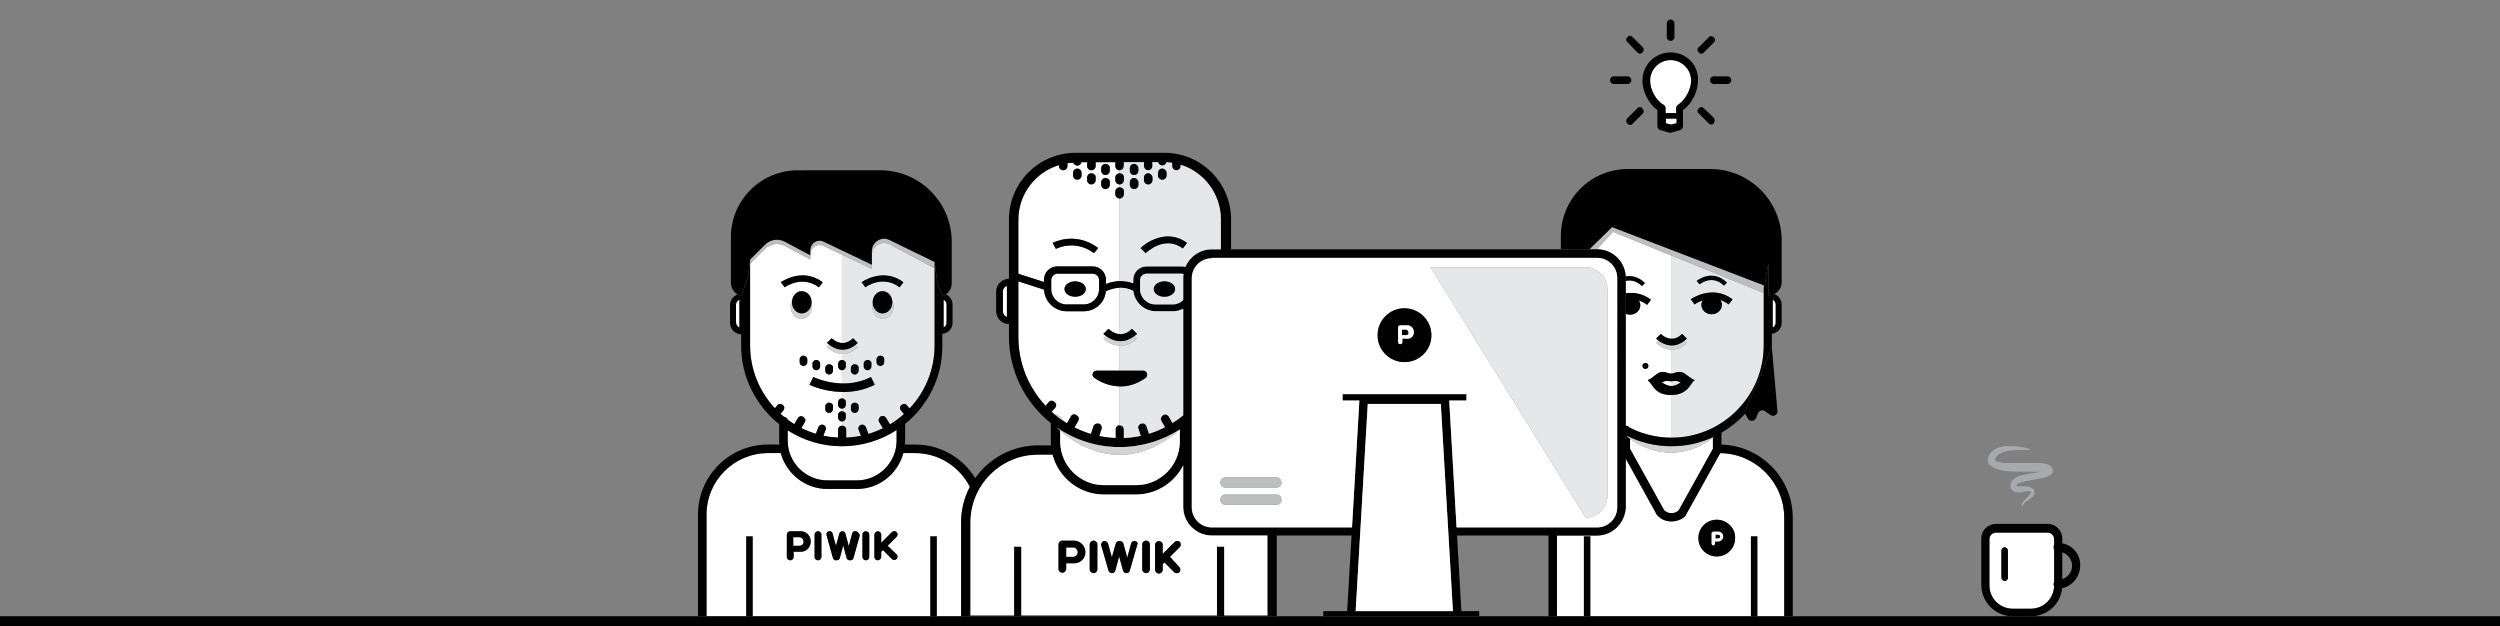 <?xml version="1.0" encoding="utf-8"?>
<!DOCTYPE svg PUBLIC "-//W3C//DTD SVG 1.1//EN" "http://www.w3.org/Graphics/SVG/1.1/DTD/svg11.dtd">
<svg version="1.1" id="Layer_3" xmlns="http://www.w3.org/2000/svg" xmlns:xlink="http://www.w3.org/1999/xlink" x="0px" y="0px"
	 width="1132.256px" height="283.571px" viewBox="-316.116 275.042 1132.256 283.571"
	 enable-background="new -316.116 275.042 1132.256 283.571" xml:space="preserve">
<rect x="-316.116" y="275.042" width="1132.256" height="283.571" fill="#808080" stroke="none"/>
<polygon fill="none" points="343.775,517.58 345.755,551.822 353.84,551.822 353.84,554.144 385.181,554.144 385.181,517.58 "/>
<path fill="none" d="M622.339,531.277c0-2.766-1.901-5.212-4.434-6.074v12.144C620.438,536.485,622.339,534.04,622.339,531.277z"/>
<polygon fill="none" points="294.021,551.822 296.001,517.58 262.14,517.58 262.14,554.144 283.227,554.144 283.227,551.822 "/>
<path fill="#FFFFFF" d="M440.704,449.853v-2.113c-0.58,0-0.967-0.193-1.935-0.193c-0.967,0-1.935,0.58-2.321,0.773
	C437.387,448.507,438.518,449.777,440.704,449.853z"/>
<path fill="#FFFFFF" d="M156.703,401.696c0-3.289,2.709-5.998,5.997-5.998h16.058c3.289,0,5.997,2.708,5.997,5.998v1.938
	c1.497-0.572,3.673-1.201,6.191-1.3v-37.396c-0.968,0-1.935-0.774-1.935-1.935v-1.161c0-0.967,0.773-1.935,1.935-1.935v-1.354
	c-0.968,0-1.935-0.774-1.935-1.935v-1.161c0-0.967,0.773-1.935,1.935-1.935v-1.354c-0.968,0-1.935-0.773-1.935-1.935v-1.161
	c0-0.197,0.04-0.392,0.101-0.581h-9.029c0.049,0.189,0.068,0.384,0.029,0.581v1.161c0,0.967-0.774,1.935-1.935,1.935
	c-0.968,0-1.935-0.773-1.935-1.935v-1.161c0-0.197,0.04-0.392,0.101-0.581h-2.659c-0.174,0.822-0.886,1.548-1.892,1.548
	c-0.785,0-1.561-0.515-1.829-1.327c-0.89,0.036-1.768,0.116-2.632,0.239c0.002,0.041,0.012,0.081,0.012,0.121v1.161
	c0,0.967-0.773,1.935-1.935,1.935c-0.968,0-1.935-0.773-1.935-1.935v-0.428c-10.636,3.231-18.379,13.113-18.379,24.805v24.418
	l11.607,3.73V401.696z M182.627,351.202c0-0.967,0.774-1.935,1.935-1.935c1.161,0,2.128,0.967,1.935,1.935v1.161
	c0,0.967-0.773,1.935-1.935,1.935c-0.967,0-1.935-0.774-1.935-1.935V351.202z M182.627,357.586c0-0.967,0.774-1.935,1.935-1.935
	c1.161,0,2.128,0.967,1.935,1.935v1.161c0,0.968-0.773,1.935-1.935,1.935c-0.967,0-1.935-0.774-1.935-1.935V357.586z
	 M176.243,355.458c0-0.967,0.773-1.935,1.935-1.935c1.16,0,2.128,0.967,1.935,1.935v1.161c0,0.967-0.774,1.935-1.935,1.935
	c-0.968,0-1.935-0.774-1.935-1.935V355.458z M169.859,353.331c0-0.967,0.774-1.935,1.935-1.935c1.161,0,1.935,0.967,1.935,1.935
	v1.161c0,0.967-0.773,1.935-1.935,1.935c-0.967,0-1.935-0.774-1.935-1.935V353.331z M181.273,387.379l-1.935,2.322
	c-8.512-6.384-16.831-2.128-17.218-1.935l-1.548-2.708C160.96,384.865,171.02,379.641,181.273,387.379z"/>
<path fill="#FFFFFF" d="M162.895,398.987c-1.548,0-2.902,1.354-2.902,2.902v4.063c0,3.87,3.096,6.965,6.965,6.965h7.738
	c3.869,0,6.965-3.095,6.965-6.965v-4.063c0-1.548-1.354-2.902-2.902-2.902H162.895z M170.826,409.434
	c-2.671,0-4.837-1.559-4.837-3.482c0-1.923,2.166-3.482,4.837-3.482s4.836,1.559,4.836,3.482
	C175.662,407.875,173.497,409.434,170.826,409.434z"/>
<path fill="#FFFFFF" d="M161.347,457.025l0.193,0.193c0.773,0.582,0.967,1.742,0.193,2.516l-1.56,1.82
	c0.448,0.406,0.908,0.798,1.371,1.186c0.712-0.076,1.438,0.179,1.93,0.67c0.041,0.041,0.567,0.637,1.513,1.549
	c0.431,0.416,0.947,0.896,1.548,1.422c0.196,0.124,0.388,0.255,0.586,0.376c0.011-0.02,0.017-0.038,0.029-0.058l0.979-1.74
	l0.762-1.355c0.58-0.967,1.548-1.16,2.515-0.58l0.193,0.193c0.708,0.424,0.997,1.056,0.876,1.742
	c-0.044,0.253-0.139,0.513-0.295,0.773l-1.638,2.912c2.369,1.186,4.851,2.171,7.426,2.936c0.006-0.015,0.009-0.031,0.016-0.045
	l1.16-3.482c0.388-0.967,1.354-1.354,2.322-1.16h0.193c0.967,0.387,1.354,1.354,1.16,2.322l-1.104,3.316
	c2.444,0.504,4.959,0.801,7.523,0.896c-0.022-0.111-0.034-0.226-0.034-0.344v-3.676c0-0.969,0.773-1.742,1.741-1.742v-2.707v-14.917
	c-4.675-0.101-8.779-1.968-11.414-3.851c-1.548-0.967-0.774-3.287,0.967-3.287h10.447v-11.238c-4.25-0.183-7.352-3.271-7.352-3.271
	l1.167-1.168c-0.742-0.539-1.167-0.961-1.167-0.961l2.321-2.322c0.354,0.355,2.37,2.223,5.03,2.435v-20.993
	c-2.895,0.095-5.227,1.083-6.23,1.607c-0.45,5.188-4.815,9.021-10.021,9.021h-7.738c-5.454,0-9.981-4.391-10.23-9.79l-11.631-3.738
	v25.135c0,12.072,4.704,23.041,12.342,31.226l1.393-1.626C159.412,456.445,160.573,456.251,161.347,457.025z"/>
<path fill="#FFFFFF" d="M38.305,458.38l0.194,0.193c0.773,0.58,0.773,1.547,0.193,2.32l-1.318,1.558
	c0.47,0.427,0.95,0.844,1.439,1.248c0.507,0.03,1.02,0.271,1.426,0.677c0.043,0.043,0.574,0.641,1.524,1.544
	c0.02,0.014,0.038,0.027,0.058,0.041c0.589,0.404,1.187,0.795,1.796,1.169l0.685-1.142l0.967-1.612
	c0.387-0.773,1.548-1.16,2.321-0.58l0.194,0.193c0.686,0.343,1.064,1.294,0.737,2.045c-0.042,0.096-0.091,0.189-0.157,0.277
	l-1.551,2.586c2.103,1.05,4.305,1.928,6.59,2.615l1.152-3.074c0.387-0.773,1.354-1.354,2.128-0.967h0.193
	c0.774,0.387,1.354,1.355,0.968,2.129l-1.043,2.782c2.173,0.456,4.407,0.742,6.688,0.846c-0.021-0.11-0.034-0.223-0.034-0.339
	v-3.289c0-0.967,0.773-1.742,1.741-1.742v-1.643v-0.291c-0.968,0-1.741-0.773-1.741-1.742v-1.16c0-0.967,0.773-1.74,1.741-1.74
	v-1.162c-0.968,0-1.741-0.773-1.741-1.74v-1.162c0-0.967,0.773-1.74,1.741-1.74v-2.915c-8.217-0.137-14.325-3.088-14.703-3.276
	l1.741-3.482c0.125,0,5.602,2.752,12.962,2.912v-6.006c-0.968,0-1.741-0.775-1.741-1.742v-1.16c0-0.969,0.773-1.742,1.741-1.742
	v-2.724c-3.857-0.176-6.584-2.892-6.771-3.079l1.044-1.045c-0.609-0.459-0.98-0.826-1.044-0.891l2.128-2.127
	c0.359,0.358,2.197,2.042,4.644,2.185v-39.998l-8.319-3.976c-2.901-1.354-5.997,0.774-5.997,3.869v0.387v1.935l-11.607-6.191
	c-2.902-1.547-6.578-0.967-8.899,1.354l-6.771,6.771v36.95c0,10.976,4.271,20.979,11.229,28.447l1.152-1.361
	C36.564,457.8,37.531,457.8,38.305,458.38z M57.652,459.154c0-0.967,0.773-1.742,1.741-1.742c0.967,0,1.935,0.775,1.741,1.742v1.16
	c0,0.969-0.774,1.742-1.741,1.742c-0.968,0-1.741-0.773-1.741-1.742V459.154z M57.652,441.742c0-0.967,0.773-1.74,1.741-1.74
	c0.967,0,1.935,0.773,1.741,1.74v1.162c0,0.967-0.774,1.74-1.741,1.74c-0.968,0-1.741-0.773-1.741-1.74V441.742z M49.526,439.035
	c0,0.967-0.773,1.74-1.74,1.74c-0.968,0-1.741-0.773-1.741-1.74v-1.162c0-0.967,0.773-1.74,1.741-1.74c0.967,0,1.74,0.773,1.74,1.74
	V439.035z M46.818,419.494c-2.671,0-4.837-2.512-4.837-5.61c0-1.029,0.243-1.99,0.66-2.819c0.371-2.355,2.181-4.146,4.37-4.146
	c2.458,0,4.449,2.252,4.449,5.03c0,0.091-0.02,0.175-0.023,0.265c0.142,0.527,0.218,1.088,0.218,1.67
	C51.655,416.982,49.489,419.494,46.818,419.494z M55.33,440.968c0,0.967-0.774,1.742-1.741,1.742c-0.968,0-1.741-0.775-1.741-1.742
	v-1.16c0-0.969,0.773-1.742,1.741-1.742c0.967,0,1.741,0.773,1.741,1.742V440.968z M56.49,402.856l-1.741,2.322
	c-7.738-5.804-15.477,0-15.477,0l-1.741-2.322C37.531,402.856,47.204,395.892,56.49,402.856z"/>
<path fill="#FFFFFF" d="M462.989,480.252l-15.899,28.62c-1.741,1.549-4.063,2.322-6.191,2.322c-2.321,0-4.449-0.773-6.19-2.516
	l-0.387-0.387l-14.123-25.523v21.848c-0.193,7.158-5.997,12.963-12.962,12.963H389.05v36.564h12.188v-36.178h2.901v36.178h72.742
	v-36.178h2.901v36.178h12.188v-44.496C491.972,493.538,479.043,480.479,462.989,480.252z M461.405,527.058
	c-4.643,0-8.318-3.676-8.318-8.318s3.676-8.318,8.318-8.318c4.644,0,8.513,3.869,8.319,8.318
	C469.724,523.382,466.048,527.058,461.405,527.058z"/>
<path fill="#FFFFFF" d="M440.704,470.082v-16.15c-7.158,0-8.125-4.451-10.06-6.191c-0.388-0.387-0.581-0.58-0.388-0.58
	c1.935-0.58,4.257-3.676,6.385-3.676s2.708,0.773,4.063,0.773v-10.851c-3.857-0.176-6.583-2.892-6.771-3.079l1.045-1.044
	c-0.609-0.458-0.98-0.825-1.045-0.89l2.129-2.129c0.358,0.358,2.196,2.042,4.643,2.185v-37.733l-26.311-10.688l-7.286,7.932h0.128
	c6.933,0,12.578,5.448,12.928,12.293c2.496-0.436,5.638-0.024,8.74,2.99l-1.354,1.354c-2.657-2.563-5.311-2.792-7.352-2.344v5.63
	c3.326-0.515,7.388-0.115,11.414,2.905l-1.741,2.321c-1.269-0.952-2.537-1.586-3.772-1.991c0.421,0.64,0.678,1.382,0.678,2.184
	c0,2.351-2.079,4.256-4.644,4.256c-0.693,0-1.344-0.148-1.935-0.398v50.596c0.069,0.039,0.139,0.08,0.208,0.119
	c0.601,0.052,1.082,0.317,1.381,0.747c0.845,0.437,1.702,0.85,2.578,1.229c1.042,0.451,2.108,0.855,3.192,1.223
	c4.135,1.399,8.554,2.175,13.147,2.196v-2.841V470.082z M429.097,442.128c-0.748,0-1.354-0.605-1.354-1.354s0.606-1.354,1.354-1.354
	s1.354,0.605,1.354,1.354S429.845,442.128,429.097,442.128z"/>
<path fill="#FFFFFF" d="M422.132,473.832v4.475l15.477,27.859c1.935,1.74,4.644,1.74,6.578,0l15.477-27.859v-4.988
	c-6.796,5.118-13.242,6.73-18.959,6.73C431.855,480.048,424.929,475.894,422.132,473.832z"/>
<path fill="#D1D3D4" d="M422.132,473.832c2.797,2.063,9.723,6.217,18.572,6.217c5.717,0,12.163-1.612,18.959-6.73
	c0.284-0.215,0.57-0.444,0.855-0.671c-5.952,2.881-12.61,4.499-19.621,4.499c-7.338,0-14.274-1.756-20.428-4.854
	c0.085,0.142,0.183,0.279,0.308,0.404C420.778,472.743,421.261,473.189,422.132,473.832z"/>
<path fill="#E6E7E8" d="M440.898,449.867c2.128,0,3.482-1.354,4.257-1.547c-0.388-0.193-1.354-0.773-2.322-0.773
	c-0.967,0-1.548,0.193-2.128,0.193v2.113C440.771,449.855,440.829,449.867,440.898,449.867z"/>
<path fill="#E6E7E8" d="M482.492,407.693l-41.788-16.977v37.733c1.513,0.088,3.256-0.411,5.03-2.185l2.128,2.129
	c-0.336,0.336-0.678,0.633-1.023,0.911l1.023,1.022c-2.128,2.129-4.449,3.096-6.771,3.096c-0.131,0-0.258-0.011-0.387-0.017v10.851
	c1.354,0,1.935-0.773,4.063-0.773s4.257,2.902,6.578,3.676c0.193,0,0,0.193-0.387,0.387c-1.548,1.547-2.902,6.385-10.254,6.385
	v16.15v0.35v2.841c0.064,0,0.129,0.005,0.193,0.005c23.022,0,41.788-18.766,41.788-41.789v-27.232l-0.382-0.146L482.492,407.693z
	 M466.048,403.05l-1.354,1.354c-5.417-5.224-10.834-0.774-11.027-0.581l-1.354-1.548
	C452.312,402.276,459.277,396.472,466.048,403.05z M466.822,412.917c-1.269-0.952-2.537-1.586-3.772-1.991
	c0.421,0.64,0.678,1.382,0.678,2.184c0,2.351-2.079,4.256-4.644,4.256s-4.643-1.906-4.643-4.256c0-0.738,0.224-1.422,0.585-2.028
	c-2.247,0.762-3.681,1.834-3.681,1.834l-1.741-2.322c0,0,9.673-6.964,18.959,0L466.822,412.917z"/>
<path d="M426.776,413.303c0-0.802-0.257-1.544-0.678-2.184c1.235,0.404,2.504,1.039,3.772,1.991l1.741-2.321
	c-4.026-3.02-8.088-3.419-11.414-2.905v2.846v6.432c0.591,0.25,1.241,0.398,1.935,0.398
	C424.697,417.56,426.776,415.654,426.776,413.303z"/>
<path d="M427.549,404.598l1.354-1.354c-3.103-3.014-6.244-3.426-8.74-2.99c0.012,0.223,0.034,0.443,0.034,0.668v1.332
	C422.239,401.805,424.892,402.035,427.549,404.598z"/>
<path fill="#D1D3D4" d="M434.978,429.284l-1.045,1.044c0.188,0.188,2.914,2.903,6.771,3.079c0.129,0.006,0.256,0.017,0.387,0.017
	c2.322,0,4.644-0.967,6.771-3.096l-1.023-1.022c-1.839,1.486-3.792,2.183-5.748,2.183
	C438.382,431.488,436.196,430.201,434.978,429.284z"/>
<path fill="#010101" d="M433.933,428.394c0.064,0.064,0.436,0.432,1.045,0.89c1.218,0.917,3.404,2.204,6.113,2.204
	c1.956,0,3.909-0.696,5.748-2.183c0.346-0.278,0.688-0.575,1.023-0.911l-2.128-2.129c-1.774,1.773-3.518,2.272-5.03,2.185
	c-2.446-0.143-4.284-1.826-4.643-2.185L433.933,428.394z"/>
<path fill="#FFFFFF" d="M488.103,421.235v-8.319c0-0.967-0.581-1.741-1.354-2.128v12.574
	C487.522,422.976,488.103,422.203,488.103,421.235z"/>
<polygon fill="#BCBEC0" points="440.704,390.716 482.492,407.693 482.304,404.109 414.007,377.9 403.71,387.96 407.108,387.96 
	414.394,380.028 "/>
<path d="M414.007,377.9l68.297,26.209l0.382,0.146l0.387,0.148l1.741-10.253v13.735v0.967c0.954,0,1.856-0.234,2.661-0.638
	c1.968-0.988,3.336-3.024,3.336-5.359v-11.801v-7.158c0-17.799-14.51-32.308-32.308-32.308h-37.338
	c-16.831,0-30.374,13.542-30.374,30.374v5.997h12.919L414.007,377.9z"/>
<rect x="401.239" y="517.966" fill="#010101" width="2.901" height="36.178"/>
<rect x="476.882" y="517.966" fill="#010101" width="2.901" height="36.178"/>
<path d="M474.287,462.411l1.434,2.548c0.967,1.16,2.902,0.773,3.482-0.582l0.967-2.32c0.581-1.162,2.129-1.549,3.096-0.773
	l2.515,1.74c1.354,0.967,3.289-0.193,3.096-1.936l-2.515-28.631l-0.021,0.05l-12.36,29.356L474.287,462.411z"/>
<path d="M464.694,404.404l1.354-1.354c-6.771-6.578-13.736-0.774-13.736-0.774l1.354,1.548
	C453.86,403.63,459.277,399.181,464.694,404.404z"/>
<path d="M449.604,410.595l1.741,2.322c0,0,1.434-1.072,3.681-1.834c-0.361,0.605-0.585,1.29-0.585,2.028
	c0,2.351,2.078,4.256,4.643,4.256s4.644-1.906,4.644-4.256c0-0.802-0.257-1.544-0.678-2.184c1.235,0.404,2.504,1.039,3.772,1.991
	l1.741-2.322C459.277,403.63,449.604,410.595,449.604,410.595z"/>
<path fill="#010101" d="M430.257,447.16c-0.193,0,0,0.193,0.388,0.58c1.935,1.74,2.901,6.191,10.06,6.191
	c7.352,0,8.706-4.838,10.254-6.385c0.387-0.193,0.58-0.387,0.387-0.387c-2.321-0.773-4.45-3.676-6.578-3.676
	s-2.708,0.773-4.063,0.773s-1.935-0.773-4.063-0.773S432.192,446.58,430.257,447.16z M440.704,447.74
	c0.58,0,1.161-0.193,2.128-0.193c0.968,0,1.935,0.58,2.322,0.773c-0.774,0.193-2.129,1.547-4.257,1.547
	c-0.068,0-0.127-0.012-0.193-0.014c-2.187-0.076-3.317-1.346-4.256-1.533c0.387-0.193,1.354-0.773,2.321-0.773
	C439.738,447.546,440.124,447.74,440.704,447.74z"/>
<circle fill="#010101" cx="429.097" cy="440.775" r="1.354"/>
<path fill="#FFFFFF" d="M123.13,495.527c-4.583-9.037-13.945-15.285-24.852-15.285h-5.264c-2.555,9.411-10.969,16.25-21.046,16.25
	h-13.35c-10.057,0-18.614-6.938-21.117-16.25h-5.773c-15.283,0-27.858,12.381-27.858,27.857v46.045h17.992v-36.178h2.901v36.178
	h80.479v-36.178h2.902v36.178h11.027v-42.563C119.172,505.799,120.609,500.338,123.13,495.527z M46.624,524.931h-3.289v2.32
	c0,0.775-0.58,1.549-1.548,1.549c-0.773,0-1.548-0.58-1.548-1.549v-10.059c0-0.775,0.581-1.549,1.548-1.549h4.837
	c2.515,0,4.449,2.129,4.449,4.643C51.073,522.802,49.139,524.931,46.624,524.931z M55.91,527.251c0,0.775-0.58,1.549-1.548,1.549
	c-0.773,0-1.548-0.58-1.548-1.549v-10.059c0-0.775,0.581-1.549,1.548-1.549c0.773,0,1.548,0.58,1.548,1.549V527.251z M70.42,527.832
	c-0.193,0.582-0.774,0.969-1.354,0.969c-0.193,0-0.193,0-0.193,0c-0.193,0-0.193,0-0.193,0c-0.581,0-1.161-0.387-1.354-0.969
	l-1.548-5.803l-1.548,5.803c-0.193,0.582-0.773,0.969-1.354,0.969c-0.193,0-0.193,0-0.193,0c-0.194,0-0.194,0-0.194,0
	c-0.58,0-1.16-0.387-1.354-0.969l-2.902-10.445c-0.193-0.775,0.193-1.549,0.968-1.742c0.773-0.193,1.548,0.193,1.741,0.967
	l1.547,5.611l1.548-5.611c0.193-0.58,0.774-0.967,1.354-0.967s1.161,0.387,1.354,0.967l1.548,5.805l1.547-5.805
	c0.194-0.773,0.968-1.16,1.741-0.967c0.774,0.193,1.354,0.967,1.741,1.742L70.42,527.832z M77.578,527.251
	c0,0.775-0.581,1.549-1.548,1.549c-0.774,0-1.548-0.58-1.548-1.549v-10.059c0-0.775,0.58-1.549,1.548-1.549
	c0.773,0,1.548,0.58,1.548,1.549V527.251z M89.959,526.091c0.581,0.58,0.581,1.547,0,2.129c-0.58,0.58-1.548,0.58-2.128,0
	l-4.063-4.064l-0.774,0.775v2.32c0,0.775-0.773,1.549-1.547,1.549c-0.774,0-1.548-0.58-1.548-1.549v-10.059
	c0-0.775,0.773-1.549,1.548-1.549c0.773,0,1.547,0.58,1.547,1.549v3.676l4.837-4.838c0.58-0.58,1.548-0.58,2.128,0
	c0.581,0.58,0.581,1.549,0,2.129l-4.063,4.063L89.959,526.091z"/>
<path fill="#FFFFFF" d="M45.85,518.353h-2.708v3.869h2.902c0.967,0,1.935-0.773,1.741-1.936
	C47.785,519.126,46.818,518.353,45.85,518.353z"/>
<path fill="#D1D3D4" d="M40.24,464.376c-0.406-0.406-0.918-0.646-1.426-0.677c0.049,0.041,0.101,0.079,0.15,0.12
	c0.765,0.086,1.324,0.531,1.549,1.211c0.411,0.305,0.829,0.6,1.25,0.89C40.813,465.017,40.283,464.419,40.24,464.376z"/>
<path fill="#FFFFFF" d="M40.627,469.927v4.703c0,9.867,8.125,17.992,17.991,17.992h13.35c9.866,0,17.991-8.125,17.991-17.992v-4.824
	c-7.135,4.631-15.64,7.34-24.763,7.34C56.159,477.146,47.729,474.488,40.627,469.927z"/>
<path fill="#010101" d="M89.959,516.031c-0.58-0.58-1.548-0.58-2.128,0l-4.837,4.838v-3.676c0-0.969-0.773-1.549-1.547-1.549
	c-0.774,0-1.548,0.773-1.548,1.549v10.059c0,0.969,0.773,1.549,1.548,1.549c0.773,0,1.547-0.773,1.547-1.549v-2.32l0.774-0.775
	l4.063,4.064c0.58,0.58,1.548,0.58,2.128,0c0.581-0.582,0.581-1.549,0-2.129l-4.063-3.869l4.063-4.063
	C90.54,517.58,90.54,516.611,89.959,516.031z"/>
<path fill="#010101" d="M71.58,515.644c-0.773-0.193-1.547,0.193-1.741,0.967l-1.547,5.805l-1.548-5.805
	c-0.193-0.58-0.774-0.967-1.354-0.967s-1.161,0.387-1.354,0.967l-1.548,5.611l-1.547-5.611c-0.193-0.773-0.968-1.16-1.741-0.967
	c-0.774,0.193-1.161,0.967-0.968,1.742l2.902,10.445c0.193,0.582,0.773,0.969,1.354,0.969c0,0,0,0,0.194,0c0,0,0,0,0.193,0
	c0.58,0,1.16-0.387,1.354-0.969l1.548-5.803l1.548,5.803c0.193,0.582,0.773,0.969,1.354,0.969c0,0,0,0,0.193,0c0,0,0,0,0.193,0
	c0.58,0,1.161-0.387,1.354-0.969l2.901-10.445C72.935,516.611,72.355,515.837,71.58,515.644z"/>
<path fill="#010101" d="M76.031,515.644c-0.968,0-1.548,0.773-1.548,1.549v10.059c0,0.969,0.773,1.549,1.548,1.549
	c0.967,0,1.548-0.773,1.548-1.549v-10.059C77.578,516.224,76.804,515.644,76.031,515.644z"/>
<path fill="#010101" d="M54.363,515.644c-0.967,0-1.548,0.773-1.548,1.549v10.059c0,0.969,0.774,1.549,1.548,1.549
	c0.968,0,1.548-0.773,1.548-1.549v-10.059C55.91,516.224,55.136,515.644,54.363,515.644z"/>
<path fill="#010101" d="M46.624,515.644h-4.837c-0.967,0-1.548,0.773-1.548,1.549v10.059c0,0.969,0.774,1.549,1.548,1.549
	c0.968,0,1.548-0.773,1.548-1.549v-2.32h3.289c2.515,0,4.449-2.129,4.449-4.645C51.073,517.773,49.139,515.644,46.624,515.644z
	 M46.044,522.222h-2.902v-3.869h2.708c0.968,0,1.936,0.773,1.936,1.934C47.979,521.449,47.011,522.222,46.044,522.222z"/>
<path fill="#E6E7E8" d="M106.984,396.472L86.67,385.639c-3.676-1.741-7.932,0.967-7.932,5.03v4.256v1.935l-13.542-6.472v39.998
	c1.513,0.088,3.256-0.411,5.03-2.185l2.128,2.127c-0.336,0.336-0.678,0.633-1.023,0.912l1.023,1.023
	c-2.128,2.127-4.45,3.096-6.771,3.096c-0.131,0-0.258-0.011-0.387-0.017v2.724c0.967,0,1.935,0.773,1.741,1.742v1.16
	c0,0.967-0.774,1.742-1.741,1.742v6.006c4.012,0.088,8.583-0.592,13.155-2.912l1.741,3.482c-5.03,2.516-10.06,3.289-14.316,3.289
	c-0.196,0-0.386-0.01-0.58-0.013v2.915c0.967,0,1.935,0.773,1.741,1.74v1.162c0,0.967-0.774,1.74-1.741,1.74v1.162
	c0.967,0,1.935,0.773,1.741,1.74v1.16c0,0.969-0.774,1.742-1.741,1.742v0.291v1.643h0.193c0.968,0,1.741,0.775,1.741,1.742v3.289
	c0,0.118-0.012,0.232-0.034,0.344c2.285-0.093,4.526-0.362,6.704-0.81l-1.059-2.823c-0.387-0.773,0.193-1.742,0.967-2.129h0.194
	c0.773-0.387,1.741,0.193,2.128,0.967l1.16,3.096c0.004,0.009,0.005,0.019,0.01,0.028c2.271-0.672,4.464-1.528,6.558-2.559
	l-1.731-2.886c-0.387-0.773-0.193-1.742,0.58-2.322l0.193-0.193c0.774-0.387,1.741-0.193,2.322,0.58l1.741,2.902
	c0.035,0.059,0.058,0.116,0.088,0.175c2.263-1.37,4.384-2.95,6.341-4.711l-1.4-1.655c-0.58-0.773-0.58-1.74,0.193-2.32l0.194-0.193
	c0.773-0.58,1.74-0.58,2.321,0.193l1.243,1.469c7.018-7.48,11.332-17.525,11.332-28.555V393.69l-0.129-0.063L106.984,396.472z
	 M72.741,459.154v1.16c0,0.969-0.773,1.742-1.741,1.742c-0.967,0-1.741-0.773-1.741-1.742v-1.16c0-0.967,0.774-1.742,1.741-1.742
	C71.968,457.412,72.935,458.187,72.741,459.154z M72.741,441.742v1.162c0,0.967-0.773,1.74-1.741,1.74
	c-0.967,0-1.741-0.773-1.741-1.74v-1.162c0-0.967,0.774-1.74,1.741-1.74C71.968,440.001,72.935,440.775,72.741,441.742z
	 M78.545,439.808v1.16c0,0.967-0.773,1.742-1.741,1.742c-0.967,0-1.741-0.775-1.741-1.742v-1.16c0-0.969,0.774-1.742,1.741-1.742
	C77.772,438.066,78.739,438.839,78.545,439.808z M84.349,437.873v1.162c0,0.967-0.773,1.74-1.741,1.74
	c-0.967,0-1.741-0.773-1.741-1.74v-1.162c0-0.967,0.774-1.74,1.741-1.74C83.575,436.132,84.542,436.906,84.349,437.873z
	 M83.769,419.494c-2.671,0-4.837-2.512-4.837-5.61c0-0.581,0.076-1.141,0.217-1.667c-0.004-0.09-0.024-0.176-0.024-0.268
	c0-2.778,1.992-5.03,4.45-5.03c2.189,0,3.999,1.791,4.37,4.146c0.417,0.829,0.66,1.79,0.66,2.819
	C88.606,416.982,86.44,419.494,83.769,419.494z M91.314,405.178c-7.545-5.804-15.477-0.194-15.477,0l-1.741-2.322
	c0,0,9.673-6.964,18.959,0L91.314,405.178z"/>
<path fill="#D1D3D4" d="M47.011,416.979c-2.457,0-4.449-2.252-4.449-5.03c0-0.303,0.033-0.597,0.079-0.885
	c-0.417,0.829-0.66,1.79-0.66,2.819c0,3.099,2.166,5.61,4.837,5.61s4.837-2.512,4.837-5.61c0-0.582-0.076-1.143-0.218-1.67
	C51.312,414.866,49.389,416.979,47.011,416.979z"/>
<path fill="#D1D3D4" d="M88.025,411.949c0,2.778-1.992,5.03-4.449,5.03c-2.377,0-4.301-2.111-4.426-4.762
	c-0.141,0.526-0.217,1.086-0.217,1.667c0,3.099,2.166,5.61,4.837,5.61s4.837-2.512,4.837-5.61c0-1.029-0.243-1.99-0.66-2.819
	C87.991,411.353,88.025,411.646,88.025,411.949z"/>
<path d="M47.011,416.979c2.378,0,4.301-2.113,4.426-4.765c0.004-0.089,0.023-0.174,0.023-0.265c0-2.778-1.991-5.03-4.449-5.03
	c-2.189,0-3.999,1.791-4.37,4.146c-0.046,0.288-0.079,0.582-0.079,0.885C42.562,414.727,44.554,416.979,47.011,416.979z"/>
<path d="M54.749,405.178l1.741-2.322c-9.286-6.964-18.959,0-18.959,0l1.741,2.322C39.273,405.178,47.011,399.374,54.749,405.178z"/>
<path d="M83.575,416.979c2.457,0,4.449-2.252,4.449-5.03c0-0.303-0.033-0.597-0.079-0.885c-0.371-2.355-2.181-4.146-4.37-4.146
	c-2.458,0-4.45,2.252-4.45,5.03c0,0.092,0.02,0.177,0.024,0.268C79.275,414.868,81.198,416.979,83.575,416.979z"/>
<path d="M74.096,402.856l1.741,2.322c0-0.194,7.932-5.804,15.477,0l1.741-2.322C83.769,395.892,74.096,402.856,74.096,402.856z"/>
<path fill="#010101" d="M80.093,449.287l-1.741-3.482c-4.573,2.32-9.143,3-13.155,2.912c-7.36-0.16-12.837-2.912-12.962-2.912
	l-1.741,3.482c0.378,0.188,6.486,3.14,14.703,3.276c0.194,0.003,0.384,0.013,0.58,0.013
	C70.033,452.576,75.063,451.802,80.093,449.287z"/>
<path fill="#D1D3D4" d="M72.355,432.263l-1.023-1.023c-1.84,1.488-3.794,2.184-5.749,2.184c-2.708,0-4.896-1.288-6.114-2.205
	l-1.044,1.045c0.187,0.188,2.915,2.903,6.771,3.079c0.129,0.006,0.255,0.017,0.387,0.017
	C67.905,435.359,70.227,434.39,72.355,432.263z"/>
<path fill="#010101" d="M71.332,431.24c0.345-0.279,0.687-0.576,1.023-0.912l-2.128-2.127c-1.774,1.773-3.518,2.272-5.03,2.185
	c-2.446-0.143-4.285-1.826-4.644-2.185l-2.128,2.127c0.064,0.064,0.436,0.432,1.044,0.891c1.218,0.917,3.405,2.205,6.114,2.205
	C67.538,433.423,69.492,432.728,71.332,431.24z"/>
<path fill="#FFFFFF" d="M112.594,421.235v-8.319c0-0.967-0.58-1.741-1.354-2.128v12.574
	C112.014,422.976,112.594,422.203,112.594,421.235z"/>
<path fill="#FFFFFF" d="M17.218,413.11v7.932c0,0.967,0.58,1.934,1.548,2.321v-12.574C17.798,411.175,17.218,411.949,17.218,413.11z
	"/>
<path fill="#010101" d="M66.938,464.183v-1.16c0.193-0.967-0.774-1.74-1.741-1.74c-0.968,0-1.741,0.773-1.741,1.74v1.16
	c0,0.969,0.773,1.742,1.741,1.742C66.163,465.925,66.938,465.152,66.938,464.183z"/>
<path fill="#010101" d="M66.938,458.38v-1.162c0.193-0.967-0.774-1.74-1.741-1.74c-0.968,0-1.741,0.773-1.741,1.74v1.162
	c0,0.967,0.773,1.74,1.741,1.74C66.163,460.121,66.938,459.347,66.938,458.38z"/>
<path fill="#010101" d="M66.938,440.968v-1.16c0.193-0.969-0.774-1.742-1.741-1.742c-0.968,0-1.741,0.773-1.741,1.742v1.16
	c0,0.967,0.773,1.742,1.741,1.742C66.163,442.71,66.938,441.935,66.938,440.968z"/>
<path fill="#010101" d="M71,440.001c-0.967,0-1.741,0.773-1.741,1.74v1.162c0,0.967,0.774,1.74,1.741,1.74
	c0.968,0,1.741-0.773,1.741-1.74v-1.162C72.935,440.775,71.968,440.001,71,440.001z"/>
<path fill="#010101" d="M76.804,438.066c-0.967,0-1.741,0.773-1.741,1.742v1.16c0,0.967,0.774,1.742,1.741,1.742
	c0.968,0,1.741-0.775,1.741-1.742v-1.16C78.739,438.839,77.772,438.066,76.804,438.066z"/>
<path fill="#010101" d="M82.608,436.132c-0.967,0-1.741,0.773-1.741,1.74v1.162c0,0.967,0.774,1.74,1.741,1.74
	c0.968,0,1.741-0.773,1.741-1.74v-1.162C84.542,436.906,83.575,436.132,82.608,436.132z"/>
<path fill="#010101" d="M59.393,444.644c0.967,0,1.741-0.773,1.741-1.74v-1.162c0.193-0.967-0.774-1.74-1.741-1.74
	c-0.968,0-1.741,0.773-1.741,1.74v1.162C57.652,443.871,58.425,444.644,59.393,444.644z"/>
<path fill="#010101" d="M53.589,438.066c-0.968,0-1.741,0.773-1.741,1.742v1.16c0,0.967,0.773,1.742,1.741,1.742
	c0.967,0,1.741-0.775,1.741-1.742v-1.16C55.33,438.839,54.556,438.066,53.589,438.066z"/>
<path fill="#010101" d="M47.785,436.132c-0.968,0-1.741,0.773-1.741,1.74v1.162c0,0.967,0.773,1.74,1.741,1.74
	c0.967,0,1.74-0.773,1.74-1.74v-1.162C49.526,436.906,48.752,436.132,47.785,436.132z"/>
<path fill="#010101" d="M71,457.412c-0.967,0-1.741,0.775-1.741,1.742v1.16c0,0.969,0.774,1.742,1.741,1.742
	c0.968,0,1.741-0.773,1.741-1.742v-1.16C72.935,458.187,71.968,457.412,71,457.412z"/>
<path fill="#010101" d="M59.393,462.056c0.967,0,1.741-0.773,1.741-1.742v-1.16c0.193-0.967-0.774-1.742-1.741-1.742
	c-0.968,0-1.741,0.775-1.741,1.742v1.16C57.652,461.283,58.425,462.056,59.393,462.056z"/>
<path fill="#BCBEC0" d="M39.273,386.412l11.607,6.191v-1.935l-11.607-6.191c-2.902-1.547-6.578-0.967-8.899,1.354l-6.762,6.762
	c-0.002,0.132-0.01,0.263-0.01,0.396v1.548l6.771-6.771C32.695,385.445,36.37,384.865,39.273,386.412z"/>
<path fill="#BCBEC0" d="M78.739,394.925l-21.861-10.447c-2.901-1.354-5.997,0.774-5.997,3.869v1.935
	c0-3.095,3.096-5.223,5.997-3.869l8.319,3.976l13.542,6.472V394.925z"/>
<path fill="#BCBEC0" d="M86.67,385.639l20.313,10.833l0.065-2.845l-20.378-9.923c-3.676-1.741-7.932,0.967-7.932,5.03v1.935
	C78.739,386.606,82.994,383.897,86.67,385.639z"/>
<path fill="none" d="M40.627,469.927v4.703c0,9.867,8.125,17.992,17.991,17.992h13.35c9.866,0,17.991-8.125,17.991-17.992v-4.824
	c-7.135,4.631-15.64,7.34-24.763,7.34C56.159,477.146,47.729,474.488,40.627,469.927z"/>
<path fill="none" d="M156.703,401.696c0-3.289,2.709-5.998,5.997-5.998h16.058c3.289,0,5.997,2.708,5.997,5.998v1.938
	c1.497-0.572,3.673-1.201,6.191-1.3c1.916-0.075,4.028,0.161,6.19,0.961v-1.599c0-3.289,2.708-5.998,5.997-5.998h16.058
	c0.548,0,1.077,0.082,1.583,0.222c1.958-4.674,6.574-7.96,11.959-7.96h4.063v-13.542c0-11.62-7.648-21.456-18.185-24.748v0.565
	c0,0.967-0.774,1.935-1.935,1.935c-0.968,0-1.935-0.773-1.935-1.935v-1.161c0-0.097,0.013-0.192,0.028-0.288
	c-0.853-0.129-1.719-0.216-2.597-0.259c-0.186,0.808-0.89,1.515-1.882,1.515c-0.854,0-1.707-0.606-1.894-1.548h-2.676
	c0.072,0.189,0.121,0.384,0.121,0.581v1.161c0,0.967-0.774,1.935-1.935,1.935c-0.968,0-1.935-0.773-1.935-1.935v-1.161
	c0-0.197,0.04-0.392,0.101-0.581h-9.222c0.049,0.189,0.068,0.384,0.029,0.581v1.161c0,0.967-0.774,1.935-1.935,1.935
	c-0.968,0-1.935-0.773-1.935-1.935v-1.161c0-0.197,0.04-0.392,0.101-0.581h-9.029c0.049,0.189,0.068,0.384,0.029,0.581v1.161
	c0,0.967-0.774,1.935-1.935,1.935c-0.968,0-1.935-0.773-1.935-1.935v-1.161c0-0.197,0.04-0.392,0.101-0.581h-2.659
	c-0.174,0.822-0.886,1.548-1.892,1.548c-0.785,0-1.561-0.515-1.829-1.327c-0.89,0.036-1.768,0.116-2.632,0.239
	c0.002,0.041,0.012,0.081,0.012,0.121v1.161c0,0.967-0.773,1.935-1.935,1.935c-0.968,0-1.935-0.773-1.935-1.935v-0.428
	c-10.636,3.231-18.379,13.113-18.379,24.805v24.418l11.607,3.73V401.696z"/>
<path fill="none" d="M17.218,413.11v7.932c0,0.967,0.58,1.934,1.548,2.321v-12.574C17.798,411.175,17.218,411.949,17.218,413.11z"/>
<path fill="none" d="M92.087,458.574l0.194-0.193c0.773-0.58,1.74-0.58,2.321,0.193l1.243,1.469
	c7.018-7.48,11.332-17.525,11.332-28.555V393.69l-0.129-0.063l-20.378-9.923c-3.676-1.741-7.932,0.967-7.932,5.03v1.935v4.256
	l-21.861-10.447c-2.901-1.354-5.997,0.774-5.997,3.869v1.935v0.387l-11.607-6.191c-2.902-1.547-6.578-0.967-8.899,1.354
	l-6.762,6.762c-0.002,0.132-0.01,0.263-0.01,0.396v1.548v36.95c0,10.976,4.271,20.979,11.229,28.447l1.152-1.361
	c0.58-0.773,1.548-0.773,2.321-0.193l0.194,0.193c0.773,0.58,0.773,1.547,0.193,2.32l-1.318,1.558
	c0.47,0.427,0.95,0.844,1.439,1.248c0.049,0.041,0.101,0.079,0.15,0.12c0.765,0.086,1.324,0.531,1.549,1.211
	c0.411,0.305,0.829,0.6,1.25,0.89c0.02,0.014,0.038,0.027,0.058,0.041c0.589,0.404,1.187,0.795,1.796,1.169l0.685-1.142l0.967-1.612
	c0.387-0.773,1.548-1.16,2.321-0.58l0.194,0.193c0.686,0.343,1.064,1.294,0.737,2.045c-0.042,0.096-0.091,0.189-0.157,0.277
	l-1.551,2.586c2.103,1.05,4.305,1.928,6.59,2.615l1.152-3.074c0.387-0.773,1.354-1.354,2.128-0.967h0.193
	c0.774,0.387,1.354,1.355,0.968,2.129l-1.043,2.782c2.173,0.456,4.407,0.742,6.688,0.846c-0.021-0.11-0.034-0.223-0.034-0.339
	v-3.289c0-0.967,0.773-1.742,1.741-1.742h0.193c0.968,0,1.741,0.775,1.741,1.742v3.289c0,0.118-0.012,0.232-0.034,0.344
	c2.285-0.093,4.526-0.362,6.704-0.81l-1.059-2.823c-0.387-0.773,0.193-1.742,0.967-2.129h0.194c0.773-0.387,1.741,0.193,2.128,0.967
	l1.16,3.096c0.004,0.009,0.005,0.019,0.01,0.028c2.271-0.672,4.464-1.528,6.558-2.559l-1.731-2.886
	c-0.387-0.773-0.193-1.742,0.58-2.322l0.193-0.193c0.774-0.387,1.741-0.193,2.322,0.58l1.741,2.902
	c0.035,0.059,0.058,0.116,0.088,0.175c2.263-1.37,4.384-2.95,6.341-4.711l-1.4-1.655C91.314,460.121,91.314,459.154,92.087,458.574z
	"/>
<path fill="none" d="M488.103,421.235v-8.319c0-0.967-0.581-1.741-1.354-2.128v12.574
	C487.522,422.976,488.103,422.203,488.103,421.235z"/>
<path fill="none" d="M203.134,398.987c-1.548,0-2.901,1.354-2.901,2.902v4.063c0,3.87,3.095,6.965,6.964,6.965h7.739
	c1.887,0,3.586-0.74,4.836-1.943v-10.051c0-0.6,0.055-1.186,0.134-1.764c-0.289-0.103-0.592-0.171-0.907-0.171H203.134z"/>
<path fill="none" d="M112.594,421.235v-8.319c0-0.967-0.58-1.741-1.354-2.128v12.574
	C112.014,422.976,112.594,422.203,112.594,421.235z"/>
<path fill="none" d="M138.131,407.113v8.899c0,1.161,0.774,2.128,1.741,2.515v-13.929
	C138.906,404.984,138.131,405.952,138.131,407.113z"/>
<path fill="none" d="M420.47,472.292c0.085,0.142,0.183,0.279,0.308,0.404c0,0.046,0.483,0.492,1.354,1.135v4.475l15.477,27.859
	c1.935,1.74,4.644,1.74,6.578,0l15.477-27.859v-4.988c0.284-0.215,0.57-0.444,0.855-0.671c-5.952,2.881-12.61,4.499-19.621,4.499
	C433.56,477.146,426.623,475.39,420.47,472.292z"/>
<polygon fill="none" points="303.347,457.994 297.861,551.822 341.915,551.822 336.429,457.994 "/>
<path fill="none" d="M407.236,391.829H232.734v0.193c-5.029,0-9.093,4.063-9.093,9.093V504.81c0,5.031,4.063,9.094,9.093,9.094
	h63.48l3.323-57.459h-7.604v-2.902h56.104v2.902h-7.798l3.323,57.459h63.674c5.03,0,9.093-4.063,9.093-9.094V400.922
	C416.328,395.892,412.266,391.829,407.236,391.829z"/>
<path fill="none" d="M219.772,504.617v-18.778c-4.008,7.783-12.065,13.169-21.474,13.169h-14.51
	c-11.087,0-20.525-7.696-23.219-17.992h-6.574c-16.831,0-30.567,13.736-30.567,30.566v42.174h19.733v-31.146h3.289v31.146h88.604
	v-31.146h3.289v31.146h19.54V517.58h-25.15C225.575,517.58,219.772,511.775,219.772,504.617z"/>
<path fill="none" d="M162.895,398.987c-1.548,0-2.902,1.354-2.902,2.902v4.063c0,3.87,3.096,6.965,6.965,6.965h7.738
	c3.869,0,6.965-3.095,6.965-6.965v-4.063c0-1.548-1.354-2.902-2.902-2.902H162.895z"/>
<path fill="none" d="M183.788,494.751h14.703c10.834,0,19.732-8.9,19.732-19.734v-5.451c0.032-0.027,0.063-0.058,0.095-0.085
	c-7.877,5.086-17.264,8.052-27.372,8.052c-10.577,0-20.384-3.289-28.472-8.888c0.461,0.439,0.99,0.923,1.581,1.438v4.935
	C164.055,485.851,172.954,494.751,183.788,494.751z"/>
<path fill="none" d="M161.347,457.025l0.193,0.193c0.773,0.582,0.967,1.742,0.193,2.516l-1.56,1.82
	c0.448,0.406,0.908,0.798,1.371,1.186c1.577,1.323,3.246,2.537,4.991,3.641c0.196,0.124,0.388,0.255,0.586,0.376
	c0.011-0.02,0.017-0.038,0.029-0.058l0.979-1.74l0.762-1.355c0.58-0.967,1.548-1.16,2.515-0.58l0.193,0.193
	c0.708,0.424,0.997,1.056,0.876,1.742c-0.044,0.253-0.139,0.513-0.295,0.773l-1.638,2.912c2.369,1.186,4.851,2.171,7.426,2.936
	c0.006-0.015,0.009-0.031,0.016-0.045l1.16-3.482c0.388-0.967,1.354-1.354,2.322-1.16h0.193c0.967,0.387,1.354,1.354,1.16,2.322
	l-1.104,3.316c2.444,0.504,4.959,0.801,7.523,0.896c-0.022-0.111-0.034-0.226-0.034-0.344v-3.676c0-0.969,0.773-1.742,1.741-1.742
	h0.193c0.967,0,1.741,0.773,1.741,1.742v3.676c0.023,0.115,0.027,0.228,0.02,0.337c2.604-0.112,5.154-0.444,7.633-0.981
	l-1.075-3.225c-0.387-0.969,0.193-1.936,1.161-2.322h0.193c0.968-0.387,1.935,0.193,2.321,1.16l1.138,3.412
	c2.501-0.77,4.91-1.755,7.213-2.924l-1.58-2.809c-0.58-0.969-0.193-1.936,0.58-2.516l0.193-0.193c0.968-0.58,1.935-0.193,2.516,0.58
	l1.702,3.026c1.701-1.054,3.329-2.215,4.875-3.475v-48.268c-1.385,0.717-2.959,1.125-4.643,1.125h-7.738
	c-5.259,0-9.668-4.08-10.2-9.212c-2.171-1.132-4.327-1.479-6.244-1.416c-2.895,0.095-5.227,1.083-6.23,1.607
	c-0.45,5.188-4.815,9.021-10.021,9.021h-7.738c-5.454,0-9.981-4.391-10.23-9.79l-11.631-3.738v25.135
	c0,12.072,4.704,23.041,12.342,31.226l1.393-1.626C159.412,456.445,160.573,456.251,161.347,457.025z"/>
<g>
	<path fill="none" d="M40.627,469.927v4.703c0,9.867,8.125,17.992,17.991,17.992h13.35c9.866,0,17.991-8.125,17.991-17.992v-4.824
		c-7.135,4.631-15.64,7.34-24.763,7.34C56.159,477.146,47.729,474.488,40.627,469.927z"/>
	<path fill="none" d="M17.218,413.11v7.932c0,0.967,0.58,1.934,1.548,2.321v-12.574C17.798,411.175,17.218,411.949,17.218,413.11z"
		/>
	<path fill="none" d="M112.594,421.235v-8.319c0-0.967-0.58-1.741-1.354-2.128v12.574
		C112.014,422.976,112.594,422.203,112.594,421.235z"/>
	<path fill="none" d="M203.134,398.987c-1.548,0-2.901,1.354-2.901,2.902v4.063c0,3.87,3.095,6.965,6.964,6.965h7.739
		c1.887,0,3.586-0.74,4.836-1.943v-10.051c0-0.6,0.055-1.186,0.134-1.764c-0.289-0.103-0.592-0.171-0.907-0.171H203.134z"/>
	<path fill="none" d="M86.67,383.704c-3.676-1.741-7.932,0.967-7.932,5.03v1.935v4.256l-21.861-10.447
		c-2.901-1.354-5.997,0.774-5.997,3.869v1.935v0.387l-11.607-6.191c-2.902-1.547-6.578-0.967-8.899,1.354l-6.762,6.762
		c-0.002,0.132-0.01,0.263-0.01,0.396v1.548v36.95c0,10.976,4.271,20.979,11.229,28.447l1.152-1.361
		c0.58-0.773,1.548-0.773,2.321-0.193l0.194,0.193c0.773,0.58,0.773,1.547,0.193,2.32l-1.318,1.558
		c0.47,0.427,0.95,0.844,1.439,1.248c0.049,0.041,0.101,0.079,0.15,0.12c0.765,0.086,1.324,0.531,1.549,1.211
		c0.411,0.305,0.829,0.6,1.25,0.89c0.02,0.014,0.038,0.027,0.058,0.041c0.589,0.404,1.187,0.795,1.796,1.169l0.685-1.142
		l0.967-1.612c0.387-0.773,1.548-1.16,2.321-0.58l0.194,0.193c0.686,0.343,1.064,1.294,0.737,2.045
		c-0.042,0.096-0.091,0.189-0.157,0.277l-1.551,2.586c2.103,1.05,4.305,1.928,6.59,2.615l1.152-3.074
		c0.387-0.773,1.354-1.354,2.128-0.967h0.193c0.774,0.387,1.354,1.355,0.968,2.129l-1.043,2.782
		c2.173,0.456,4.407,0.742,6.688,0.846c-0.021-0.11-0.034-0.223-0.034-0.339v-3.289c0-0.967,0.773-1.742,1.741-1.742h0.193
		c0.968,0,1.741,0.775,1.741,1.742v3.289c0,0.118-0.012,0.232-0.034,0.344c2.285-0.093,4.526-0.362,6.704-0.81l-1.059-2.823
		c-0.387-0.773,0.193-1.742,0.967-2.129h0.194c0.773-0.387,1.741,0.193,2.128,0.967l1.16,3.096c0.004,0.009,0.005,0.019,0.01,0.028
		c2.271-0.672,4.464-1.528,6.558-2.559l-1.731-2.886c-0.387-0.773-0.193-1.742,0.58-2.322l0.193-0.193
		c0.774-0.387,1.741-0.193,2.322,0.58l1.741,2.902c0.035,0.059,0.058,0.116,0.088,0.175c2.263-1.37,4.384-2.95,6.341-4.711
		l-1.4-1.655c-0.58-0.773-0.58-1.74,0.193-2.32l0.194-0.193c0.773-0.58,1.74-0.58,2.321,0.193l1.243,1.469
		c7.018-7.48,11.332-17.525,11.332-28.555V393.69l-0.129-0.063L86.67,383.704z"/>
	<path fill="none" d="M488.103,421.235v-8.319c0-0.967-0.581-1.741-1.354-2.128v12.574
		C487.522,422.976,488.103,422.203,488.103,421.235z"/>
	<path fill="none" d="M138.131,407.113v8.899c0,1.161,0.774,2.128,1.741,2.515v-13.929
		C138.906,404.984,138.131,405.952,138.131,407.113z"/>
	<path fill="none" d="M156.703,401.696c0-3.289,2.709-5.998,5.997-5.998h16.058c3.289,0,5.997,2.708,5.997,5.998v1.938
		c1.497-0.572,3.673-1.201,6.191-1.3c1.916-0.075,4.028,0.161,6.19,0.961v-1.599c0-3.289,2.708-5.998,5.997-5.998h16.058
		c0.548,0,1.077,0.082,1.583,0.222c1.958-4.674,6.574-7.96,11.959-7.96h4.063v-13.542c0-11.62-7.648-21.456-18.185-24.748v0.565
		c0,0.967-0.774,1.935-1.935,1.935c-0.968,0-1.935-0.773-1.935-1.935v-1.161c0-0.097,0.013-0.192,0.028-0.288
		c-0.853-0.129-1.719-0.216-2.597-0.259c-0.186,0.808-0.89,1.515-1.882,1.515c-0.854,0-1.707-0.606-1.894-1.548h-2.676
		c0.072,0.189,0.121,0.384,0.121,0.581v1.161c0,0.967-0.774,1.935-1.935,1.935c-0.968,0-1.935-0.773-1.935-1.935v-1.161
		c0-0.197,0.04-0.392,0.101-0.581h-9.222c0.049,0.189,0.068,0.384,0.029,0.581v1.161c0,0.967-0.774,1.935-1.935,1.935
		c-0.968,0-1.935-0.773-1.935-1.935v-1.161c0-0.197,0.04-0.392,0.101-0.581h-9.029c0.049,0.189,0.068,0.384,0.029,0.581v1.161
		c0,0.967-0.774,1.935-1.935,1.935c-0.968,0-1.935-0.773-1.935-1.935v-1.161c0-0.197,0.04-0.392,0.101-0.581h-2.659
		c-0.174,0.822-0.886,1.548-1.892,1.548c-0.785,0-1.561-0.515-1.829-1.327c-0.89,0.036-1.768,0.116-2.632,0.239
		c0.002,0.041,0.012,0.081,0.012,0.121v1.161c0,0.967-0.773,1.935-1.935,1.935c-0.968,0-1.935-0.773-1.935-1.935v-0.428
		c-10.636,3.231-18.379,13.113-18.379,24.805v24.418l11.607,3.73V401.696z"/>
	<path fill="none" d="M420.47,472.292c0.085,0.142,0.183,0.279,0.308,0.404c0,0.046,0.483,0.492,1.354,1.135v4.475l15.477,27.859
		c1.935,1.74,4.644,1.74,6.578,0l15.477-27.859v-4.988c0.284-0.215,0.57-0.444,0.855-0.671c-5.952,2.881-12.61,4.499-19.621,4.499
		C433.56,477.146,426.623,475.39,420.47,472.292z"/>
	<path fill="none" d="M407.236,391.829H232.734v0.193c-5.029,0-9.093,4.063-9.093,9.093V504.81c0,5.031,4.063,9.094,9.093,9.094
		h63.48l3.323-57.459h-7.604v-2.902h56.104v2.902h-7.798l3.323,57.459h63.674c5.03,0,9.093-4.063,9.093-9.094V400.922
		C416.328,395.892,412.266,391.829,407.236,391.829z"/>
	<path fill="none" d="M162.895,398.987c-1.548,0-2.902,1.354-2.902,2.902v4.063c0,3.87,3.096,6.965,6.965,6.965h7.738
		c3.869,0,6.965-3.095,6.965-6.965v-4.063c0-1.548-1.354-2.902-2.902-2.902H162.895z"/>
	<path fill="none" d="M183.788,494.751h14.703c10.834,0,19.732-8.9,19.732-19.734v-5.451c0.032-0.027,0.063-0.058,0.095-0.085
		c-7.877,5.086-17.264,8.052-27.372,8.052c-10.577,0-20.384-3.289-28.472-8.888c0.461,0.439,0.99,0.923,1.581,1.438v4.935
		C164.055,485.851,172.954,494.751,183.788,494.751z"/>
	<path fill="none" d="M161.347,457.025l0.193,0.193c0.773,0.582,0.967,1.742,0.193,2.516l-1.56,1.82
		c0.448,0.406,0.908,0.798,1.371,1.186c1.577,1.323,3.246,2.537,4.991,3.641c0.196,0.124,0.388,0.255,0.586,0.376
		c0.011-0.02,0.017-0.038,0.029-0.058l0.979-1.74l0.762-1.355c0.58-0.967,1.548-1.16,2.515-0.58l0.193,0.193
		c0.708,0.424,0.997,1.056,0.876,1.742c-0.044,0.253-0.139,0.513-0.295,0.773l-1.638,2.912c2.369,1.186,4.851,2.171,7.426,2.936
		c0.006-0.015,0.009-0.031,0.016-0.045l1.16-3.482c0.388-0.967,1.354-1.354,2.322-1.16h0.193c0.967,0.387,1.354,1.354,1.16,2.322
		l-1.104,3.316c2.444,0.504,4.959,0.801,7.523,0.896c-0.022-0.111-0.034-0.226-0.034-0.344v-3.676c0-0.969,0.773-1.742,1.741-1.742
		h0.193c0.967,0,1.741,0.773,1.741,1.742v3.676c0.023,0.115,0.027,0.228,0.02,0.337c2.604-0.112,5.154-0.444,7.633-0.981
		l-1.075-3.225c-0.387-0.969,0.193-1.936,1.161-2.322h0.193c0.968-0.387,1.935,0.193,2.321,1.16l1.138,3.412
		c2.501-0.77,4.91-1.755,7.213-2.924l-1.58-2.809c-0.58-0.969-0.193-1.936,0.58-2.516l0.193-0.193
		c0.968-0.58,1.935-0.193,2.516,0.58l1.702,3.026c1.701-1.054,3.329-2.215,4.875-3.475v-48.268
		c-1.385,0.717-2.959,1.125-4.643,1.125h-7.738c-5.259,0-9.668-4.08-10.2-9.212c-2.171-1.132-4.327-1.479-6.244-1.416
		c-2.895,0.095-5.227,1.083-6.23,1.607c-0.45,5.188-4.815,9.021-10.021,9.021h-7.738c-5.454,0-9.981-4.391-10.23-9.79l-11.631-3.738
		v25.135c0,12.072,4.704,23.041,12.342,31.226l1.393-1.626C159.412,456.445,160.573,456.251,161.347,457.025z"/>
	<polygon fill="none" points="303.347,457.994 297.861,551.822 341.915,551.822 336.429,457.994 	"/>
	<path fill="none" d="M219.772,504.617v-18.778c-4.008,7.783-12.065,13.169-21.474,13.169h-14.51
		c-11.087,0-20.525-7.696-23.219-17.992h-6.574c-16.831,0-30.567,13.736-30.567,30.566v42.174h19.733v-31.146h3.289v31.146h88.604
		v-31.146h3.289v31.146h19.54V517.58h-25.15C225.575,517.58,219.772,511.775,219.772,504.617z"/>
	<path fill="#010101" d="M463.532,476.397v-5.364c4.005-2.324,7.633-5.235,10.755-8.622l-0.308-0.548l12.36-29.356
		c0.005-0.274,0.021-0.547,0.021-0.823v-5.475c2.449-0.281,4.449-2.282,4.449-4.973v-8.319c0-2.116-1.424-3.979-3.336-4.701
		c-0.805,0.404-1.707,0.638-2.661,0.638v-0.967v-13.735l-1.741,10.253l-0.387-0.148v27.232c0,23.023-18.766,41.789-41.788,41.789
		c-0.064,0-0.129-0.005-0.193-0.005c-4.594-0.021-9.013-0.797-13.147-2.196c-1.084-0.367-2.15-0.771-3.192-1.223
		c-0.876-0.38-1.733-0.793-2.578-1.229c-0.299-0.43-0.78-0.695-1.381-0.747c-0.069-0.039-0.139-0.08-0.208-0.119v-50.596v-6.432
		v-2.846v-5.63v-1.332c0-0.226-0.022-0.446-0.034-0.668c-0.35-6.846-5.995-12.293-12.928-12.293h-0.128h-3.397h-12.919H241.44
		v-13.542c0-16.638-13.542-30.18-30.18-30.18h-40.24c-16.638,0-30.18,13.542-30.18,30.18v26.891c-3.096,0-5.804,2.515-5.804,5.804
		v8.899c0,3.096,2.515,5.804,5.804,5.804v5.609c0,15.892,7.413,30.049,18.959,39.23v8.361c0,0.586,0.029,1.166,0.071,1.742h-5.875
		c-11.717,0-22.123,5.87-28.442,14.809c-5.595-9.133-15.673-15.195-27.081-15.195h-4.756c0.053-0.576,0.103-1.153,0.112-1.742
		v-7.627c10.341-8.361,16.941-21.117,16.831-35.32v-5.456c2.537-0.193,4.644-2.23,4.644-4.992v-8.319c0-1.983-1.25-3.75-2.981-4.559
		c-0.505,0.352-1.063,0.629-1.663,0.813l-2.145-5.538l-1.337-9.944v37.798c0,11.029-4.314,21.074-11.332,28.555l-1.243-1.469
		c-0.581-0.773-1.548-0.773-2.321-0.193l-0.194,0.193c-0.773,0.58-0.773,1.547-0.193,2.32l1.4,1.655
		c-1.957,1.761-4.079,3.341-6.341,4.711c-0.03-0.059-0.053-0.116-0.088-0.175l-1.741-2.902c-0.581-0.773-1.548-0.967-2.322-0.58
		l-0.193,0.193c-0.773,0.58-0.967,1.549-0.58,2.322l1.731,2.886c-2.094,1.03-4.287,1.887-6.558,2.559
		c-0.004-0.01-0.005-0.02-0.01-0.028l-1.16-3.096c-0.387-0.773-1.354-1.354-2.128-0.967h-0.194
		c-0.773,0.387-1.354,1.355-0.967,2.129l1.059,2.823c-2.178,0.447-4.418,0.717-6.704,0.81c0.022-0.111,0.034-0.226,0.034-0.344
		v-3.289c0-0.967-0.773-1.742-1.741-1.742h-0.193c-0.968,0-1.741,0.775-1.741,1.742v3.289c0,0.116,0.012,0.229,0.034,0.339
		c-2.281-0.104-4.515-0.39-6.688-0.846l1.043-2.782c0.387-0.773-0.193-1.742-0.968-2.129h-0.193
		c-0.773-0.387-1.741,0.193-2.128,0.967l-1.152,3.074c-2.285-0.688-4.487-1.565-6.59-2.615l1.551-2.586
		c0.066-0.088,0.115-0.182,0.157-0.277c0.327-0.751-0.052-1.702-0.737-2.045l-0.194-0.193c-0.773-0.58-1.935-0.193-2.321,0.58
		l-0.967,1.612l-0.685,1.142c-0.61-0.374-1.208-0.765-1.796-1.169c-0.02-0.014-0.038-0.027-0.058-0.041
		c-0.421-0.29-0.84-0.585-1.25-0.89c-0.225-0.68-0.784-1.125-1.549-1.211c-0.05-0.041-0.101-0.079-0.15-0.12
		c-0.49-0.404-0.969-0.821-1.439-1.248l1.318-1.558c0.58-0.773,0.58-1.74-0.193-2.32l-0.194-0.193
		c-0.773-0.58-1.741-0.58-2.321,0.193l-1.152,1.361c-6.958-7.469-11.229-17.472-11.229-28.447v-36.95v-1.548
		c0-0.133,0.008-0.264,0.01-0.396l-1.065,8.32l-3.007,8.267c-0.589-0.171-1.144-0.427-1.652-0.752
		c-1.977,0.742-3.377,2.627-3.377,4.875v7.932c0,2.836,2.221,5.101,5.029,5.204v5.049c0,14.41,6.739,27.286,17.219,35.664v7.479
		c0,0.587,0.03,1.167,0.077,1.742h-5.107C14.122,476.373,0,490.687,0,508.099v46.045h3.869v-46.045
		c0-15.477,12.575-27.857,27.858-27.857h5.773c2.503,9.312,11.061,16.25,21.117,16.25h13.35c10.077,0,18.492-6.839,21.046-16.25
		h5.264c10.906,0,20.269,6.248,24.852,15.285c-2.521,4.812-3.958,10.272-3.958,16.055v42.563h6.965h17.024h3.289h88.604h3.289
		h23.796V517.58h33.861l-1.98,34.242h-10.794v2.322h70.613v-2.322h-8.085l-1.98-34.242h41.406v36.564h3.869V517.58h18.186
		c6.965,0,12.769-5.805,12.962-12.963v-21.848l14.123,25.523l0.387,0.387c1.741,1.742,3.869,2.516,6.19,2.516
		c2.128,0,4.45-0.773,6.191-2.322l15.899-28.62c16.055,0.227,28.983,13.285,28.983,29.396v44.496h3.869v-44.496
		C495.841,491.593,481.463,476.91,463.532,476.397z M486.748,410.789c0.773,0.387,1.354,1.161,1.354,2.128v8.319
		c0,0.967-0.581,1.741-1.354,2.127V410.789z M139.872,418.527c-0.967-0.387-1.741-1.354-1.741-2.515v-8.899
		c0-1.161,0.774-2.128,1.741-2.515V418.527z M111.24,410.789c0.773,0.387,1.354,1.161,1.354,2.128v8.319
		c0,0.967-0.58,1.741-1.354,2.127V410.789z M18.766,423.363c-0.968-0.387-1.548-1.354-1.548-2.321v-7.932
		c0-1.161,0.58-1.935,1.548-2.321V423.363z M89.959,474.63c0,9.867-8.125,17.992-17.991,17.992h-13.35
		c-9.866,0-17.991-8.125-17.991-17.992v-4.703c7.102,4.561,15.532,7.219,24.569,7.219c9.123,0,17.628-2.709,24.763-7.34V474.63z
		 M145.096,374.611c0-11.691,7.743-21.573,18.379-24.805v0.428c0,1.161,0.967,1.935,1.935,1.935c1.161,0,1.935-0.967,1.935-1.935
		v-1.161c0-0.041-0.009-0.081-0.012-0.121c0.864-0.123,1.742-0.203,2.632-0.239c0.268,0.812,1.044,1.327,1.829,1.327
		c1.005,0,1.718-0.726,1.892-1.548h2.659c-0.061,0.189-0.101,0.384-0.101,0.581v1.161c0,1.161,0.967,1.935,1.935,1.935
		c1.16,0,1.935-0.967,1.935-1.935v-1.161c0.04-0.197,0.02-0.392-0.029-0.581h9.029c-0.061,0.189-0.101,0.384-0.101,0.581v1.161
		c0,1.161,0.967,1.935,1.935,1.935c1.16,0,1.935-0.967,1.935-1.935v-1.161c0.04-0.197,0.02-0.392-0.029-0.581h9.222
		c-0.061,0.189-0.101,0.384-0.101,0.581v1.161c0,1.161,0.967,1.935,1.935,1.935c1.16,0,1.935-0.967,1.935-1.935v-1.161
		c0-0.197-0.049-0.392-0.121-0.581h2.676c0.187,0.942,1.04,1.548,1.894,1.548c0.992,0,1.696-0.707,1.882-1.515
		c0.878,0.043,1.744,0.13,2.597,0.259c-0.015,0.096-0.028,0.191-0.028,0.288v1.161c0,1.161,0.967,1.935,1.935,1.935
		c1.16,0,1.935-0.967,1.935-1.935v-0.565c10.537,3.292,18.185,13.128,18.185,24.748v13.542h-4.063
		c-5.385,0-10.001,3.286-11.959,7.96c-0.506-0.14-1.035-0.222-1.583-0.222h-16.058c-3.289,0-5.997,2.708-5.997,5.998v1.599
		c-2.162-0.8-4.275-1.036-6.19-0.961c-2.519,0.099-4.695,0.729-6.191,1.3v-1.938c0-3.289-2.708-5.998-5.997-5.998H162.7
		c-3.288,0-5.997,2.708-5.997,5.998v1.064l-11.607-3.73V374.611z M219.906,399.158c-0.079,0.578-0.134,1.164-0.134,1.764v10.051
		c-1.25,1.203-2.949,1.943-4.836,1.943h-7.739c-3.869,0-6.964-3.095-6.964-6.965v-4.063c0-1.548,1.354-2.902,2.901-2.902h15.864
		C219.314,398.987,219.616,399.056,219.906,399.158z M181.66,401.889v4.063c0,3.87-3.096,6.965-6.965,6.965h-7.738
		c-3.869,0-6.965-3.095-6.965-6.965v-4.063c0-1.548,1.354-2.902,2.902-2.902h15.863C180.306,398.987,181.66,400.341,181.66,401.889z
		 M158.831,457.218l-1.393,1.626c-7.638-8.185-12.342-19.153-12.342-31.226v-25.135l11.631,3.738c0.249,5.399,4.776,9.79,10.23,9.79
		h7.738c5.205,0,9.57-3.833,10.021-9.021c1.004-0.524,3.335-1.512,6.23-1.607c1.917-0.063,4.073,0.283,6.244,1.416
		c0.532,5.132,4.941,9.212,10.2,9.212h7.738c1.683,0,3.257-0.407,4.643-1.125v48.268c-1.546,1.26-3.174,2.421-4.875,3.475
		l-1.702-3.026c-0.581-0.773-1.548-1.16-2.516-0.58l-0.193,0.193c-0.773,0.58-1.16,1.547-0.58,2.516l1.58,2.809
		c-2.304,1.169-4.712,2.154-7.213,2.924l-1.138-3.412c-0.387-0.967-1.354-1.547-2.321-1.16h-0.193
		c-0.968,0.387-1.548,1.354-1.161,2.322l1.075,3.225c-2.479,0.537-5.029,0.869-7.633,0.981c0.008-0.109,0.003-0.222-0.02-0.337
		v-3.676c0-0.969-0.774-1.742-1.741-1.742h-0.193c-0.968,0-1.741,0.773-1.741,1.742v3.676c0,0.118,0.012,0.232,0.034,0.344
		c-2.564-0.096-5.079-0.393-7.523-0.896l1.104-3.316c0.193-0.969-0.193-1.936-1.16-2.322h-0.193
		c-0.968-0.193-1.935,0.193-2.322,1.16l-1.16,3.482c-0.007,0.014-0.009,0.03-0.016,0.045c-2.576-0.765-5.058-1.75-7.426-2.936
		l1.638-2.912c0.156-0.261,0.251-0.521,0.295-0.773c0.12-0.687-0.169-1.318-0.876-1.742l-0.193-0.193
		c-0.967-0.58-1.935-0.387-2.515,0.58l-0.762,1.355l-0.979,1.74c-0.012,0.02-0.018,0.038-0.029,0.058
		c-0.198-0.121-0.39-0.252-0.586-0.376c-1.745-1.104-3.414-2.317-4.991-3.641c-0.463-0.388-0.923-0.779-1.371-1.186l1.56-1.82
		c0.773-0.773,0.58-1.934-0.193-2.516l-0.193-0.193C160.573,456.251,159.412,456.445,158.831,457.218z M162.474,468.645
		c8.088,5.599,17.895,8.888,28.472,8.888c10.108,0,19.495-2.966,27.372-8.052c-0.032,0.027-0.063,0.058-0.095,0.085v5.451
		c0,10.834-8.898,19.734-19.732,19.734h-14.703c-10.834,0-19.733-8.9-19.733-19.734v-4.935
		C163.464,469.568,162.936,469.084,162.474,468.645z M257.884,553.755h-19.54v-31.146h-3.289v31.146H146.45v-31.146h-3.289v31.146
		h-19.733v-42.174c0-16.83,13.736-30.566,30.567-30.566h6.574c2.693,10.296,12.131,17.992,23.219,17.992h14.51
		c9.408,0,17.466-5.386,21.474-13.169v18.778c0,7.158,5.804,12.963,12.962,12.963h25.15V553.755z M297.861,551.822l5.486-93.828
		h33.082l5.486,93.828H297.861z M416.328,504.81c0,5.031-4.063,9.094-9.093,9.094h-63.674l-3.323-57.459h7.798v-2.902h-56.104v2.902
		h7.604l-3.323,57.459h-63.48c-5.029,0-9.093-4.063-9.093-9.094V401.115c0-5.03,4.063-9.093,9.093-9.093v-0.193h174.502
		c5.03,0,9.093,4.063,9.093,9.093V504.81z M459.663,473.318v4.988l-15.477,27.859c-1.935,1.74-4.644,1.74-6.578,0l-15.477-27.859
		v-4.475c-0.871-0.643-1.354-1.089-1.354-1.135c-0.125-0.125-0.223-0.263-0.308-0.404c6.153,3.098,13.09,4.854,20.428,4.854
		c7.011,0,13.669-1.618,19.621-4.499C460.234,472.874,459.948,473.103,459.663,473.318z"/>
	<path d="M22.546,400.914l1.065-8.32l6.762-6.762c2.321-2.322,5.997-2.902,8.899-1.354l11.607,6.191v-0.387v-1.935
		c0-3.095,3.096-5.223,5.997-3.869l21.861,10.447v-4.256v-1.935c0-4.063,4.256-6.771,7.932-5.03l20.378,9.923l0.129,0.063
		l1.337,9.944l2.145,5.538c0.599-0.185,1.158-0.462,1.663-0.813c1.562-1.087,2.594-2.893,2.594-4.921v-11.801v-7.158
		c0-17.798-14.51-32.308-32.309-32.308H45.27c-16.831,0-30.373,13.542-30.373,30.374v16.638v3.869c0,2.241,1.205,4.237,2.99,5.378
		c0.509,0.325,1.063,0.581,1.652,0.752L22.546,400.914z"/>
</g>
<rect x="21.862" y="517.966" fill="#010101" width="2.901" height="36.178"/>
<rect x="105.242" y="517.966" fill="#010101" width="2.902" height="36.178"/>
<path fill="#FFFFFF" d="M171.987,525.125c0-1.162-0.967-2.129-2.128-2.129h-3.095v4.256h3.095
	C171.02,527.251,171.987,526.285,171.987,525.125z"/>
<path fill="#FFFFFF" d="M143.161,522.609h3.289v31.146h88.604v-31.146h3.289v31.146h19.54V517.58h-25.15
	c-7.158,0-12.962-5.805-12.962-12.963v-18.778c-4.008,7.783-12.065,13.169-21.474,13.169h-14.51
	c-11.087,0-20.525-7.696-23.219-17.992h-6.574c-16.831,0-30.567,13.736-30.567,30.566v42.174h19.733V522.609z M207.003,521.835
	c0-0.967,0.774-1.742,1.741-1.742c0.968,0,1.741,0.775,1.741,1.742v4.063l5.417-5.418c0.58-0.58,1.741-0.58,2.321,0
	c0.581,0.582,0.581,1.742,0,2.322l-4.449,4.449l4.256,4.645c0.581,0.58,0.581,1.74,0,2.32c-0.58,0.58-1.741,0.58-2.321,0
	l-4.449-4.449l-0.774,0.773v2.516c0,0.967-0.773,1.74-1.741,1.74c-0.967,0-1.741-0.773-1.741-1.74V521.835z M201.199,521.642
	c0-0.967,0.774-1.742,1.741-1.742c0.968,0,1.741,0.775,1.741,1.742v11.221c0,0.967-0.773,1.74-1.741,1.74
	c-0.967,0-1.741-0.773-1.741-1.74V521.642z M183.788,520.093c0.773-0.193,1.741,0.387,1.935,1.162l1.741,6.189l1.741-6.189
	c0.193-0.775,0.967-1.162,1.548-1.162c0.193,0,0.193,0,0.193,0c0.193,0,0.193,0,0.193,0c0.773,0,1.354,0.582,1.548,1.162
	l1.741,6.383l1.741-6.383c0.193-0.969,1.16-1.355,1.935-1.162c0.773,0.193,1.354,0.969,0.773,1.936l-3.289,11.414
	c-0.193,0.773-0.773,1.16-1.354,1.16c-0.193,0-0.193,0-0.193,0c-0.193,0-0.193,0-0.193,0c-0.58,0-1.16-0.58-1.354-1.16l-1.74-6.385
	l-1.741,6.385c-0.193,0.773-0.774,1.16-1.354,1.16c-0.193,0-0.193,0-0.193,0c-0.193,0-0.193,0-0.193,0
	c-0.581,0-1.161-0.58-1.354-1.16l-3.289-11.414C182.434,521.255,183.014,520.287,183.788,520.093z M177.404,521.642
	c0-0.967,0.774-1.742,1.741-1.742c0.968,0,1.741,0.775,1.741,1.742v11.221c0,0.967-0.773,1.74-1.741,1.74
	c-0.967,0-1.741-0.773-1.741-1.74V521.642z M163.281,521.642c0-0.967,0.773-1.742,1.741-1.742h5.417
	c2.901,0.193,5.029,2.516,5.029,5.225c0,2.902-2.321,5.029-5.029,5.029h-3.676v2.516c0,0.967-0.774,1.74-1.741,1.74
	c-0.968,0-1.741-0.773-1.741-1.74V521.642z"/>
<path fill="#FFFFFF" d="M183.788,494.751h14.703c10.834,0,19.732-8.9,19.732-19.734v-5.451c-8.64,7.541-17.711,11.449-27.084,11.449
	h-1.354c-11.767-0.392-20.877-6.702-25.73-10.933v4.935C164.055,485.851,172.954,494.751,183.788,494.751z"/>
<path fill="#010101" d="M208.744,534.796c0.968,0,1.741-0.773,1.741-1.74v-2.516l0.774-0.773l4.449,4.449
	c0.58,0.58,1.741,0.58,2.321,0c0.581-0.58,0.581-1.74,0-2.32l-4.256-4.645l4.449-4.449c0.581-0.58,0.581-1.74,0-2.322
	c-0.58-0.58-1.741-0.58-2.321,0l-5.417,5.418v-4.063c0-0.967-0.773-1.742-1.741-1.742c-0.967,0-1.741,0.775-1.741,1.742v11.221
	C207.003,534.023,207.778,534.796,208.744,534.796z"/>
<path fill="#010101" d="M185.916,533.443c0.193,0.58,0.773,1.16,1.354,1.16c0,0,0,0,0.193,0c0,0,0,0,0.193,0
	c0.58,0,1.161-0.387,1.354-1.16l1.741-6.385l1.74,6.385c0.194,0.58,0.774,1.16,1.354,1.16c0,0,0,0,0.193,0c0,0,0,0,0.193,0
	c0.581,0,1.161-0.387,1.354-1.16l3.289-11.414c0.58-0.967,0-1.742-0.773-1.936c-0.774-0.193-1.741,0.193-1.935,1.162l-1.741,6.383
	l-1.741-6.383c-0.193-0.58-0.774-1.162-1.548-1.162c0,0,0,0-0.193,0c0,0,0,0-0.193,0c-0.581,0-1.354,0.387-1.548,1.162l-1.741,6.189
	l-1.741-6.189c-0.193-0.775-1.161-1.355-1.935-1.162c-0.774,0.193-1.354,1.162-1.161,1.936L185.916,533.443z"/>
<path fill="#010101" d="M202.941,534.603c0.968,0,1.741-0.773,1.741-1.74v-11.221c0-0.967-0.773-1.742-1.741-1.742
	c-0.967,0-1.741,0.775-1.741,1.742v11.221C201.199,533.83,201.974,534.603,202.941,534.603z"/>
<path fill="#010101" d="M179.145,534.603c0.968,0,1.741-0.773,1.741-1.74v-11.221c0-0.967-0.773-1.742-1.741-1.742
	c-0.967,0-1.741,0.775-1.741,1.742v11.221C177.404,533.83,178.178,534.603,179.145,534.603z"/>
<path fill="#010101" d="M165.023,534.41c0.967,0,1.741-0.773,1.741-1.74v-2.516h3.676c2.708,0,5.029-2.127,5.029-5.029
	c0-2.709-2.128-5.031-5.029-5.225h-5.417c-0.968,0-1.741,0.775-1.741,1.742v11.027C163.281,533.636,164.055,534.41,165.023,534.41z
	 M166.764,522.996h3.095c1.161,0,2.128,0.967,2.128,2.129c0,1.16-0.967,2.127-2.128,2.127h-3.095V522.996z"/>
<path fill="#D1D3D4" d="M191.14,481.015c9.373,0,18.444-3.908,27.084-11.449c0.032-0.027,0.063-0.058,0.095-0.085
	c-7.877,5.086-17.264,8.052-27.372,8.052c-10.577,0-20.384-3.289-28.472-8.888c0.461,0.439,0.99,0.923,1.581,1.438
	c4.853,4.23,13.963,10.541,25.73,10.933H191.14z"/>
<path fill="#D1D3D4" d="M163.475,463.41c-0.492-0.491-1.218-0.746-1.93-0.67c1.577,1.323,3.246,2.537,4.991,3.641
	c-0.601-0.526-1.117-1.006-1.548-1.422C164.042,464.046,163.516,463.451,163.475,463.41z"/>
<path fill="#E6E7E8" d="M196.557,423.943l2.321,2.322c-0.402,0.34-0.798,0.646-1.192,0.937l1.192,1.192
	c-2.515,2.127-4.837,3.289-7.545,3.289c-0.131,0-0.258-0.012-0.387-0.018v11.238h10.64c1.741,0,2.516,2.127,1.161,3.287
	c-4.063,2.902-7.932,3.869-11.414,3.869c-0.131,0-0.257-0.016-0.387-0.019v14.917v2.707h0.193c0.967,0,1.741,0.773,1.741,1.742
	v3.676c0.023,0.115,0.027,0.228,0.02,0.337c2.604-0.112,5.154-0.444,7.633-0.981l-1.075-3.225c-0.387-0.969,0.193-1.936,1.161-2.322
	h0.193c0.968-0.387,1.935,0.193,2.321,1.16l1.138,3.412c2.501-0.77,4.91-1.755,7.213-2.924l-1.58-2.809
	c-0.58-0.969-0.193-1.936,0.58-2.516l0.193-0.193c0.968-0.58,1.935-0.193,2.516,0.58l1.702,3.026
	c1.701-1.054,3.329-2.215,4.875-3.475v-48.268c-1.385,0.717-2.959,1.125-4.643,1.125h-7.738c-5.259,0-9.668-4.08-10.2-9.212
	c-2.171-1.132-4.327-1.479-6.244-1.416v20.993C192.642,426.512,194.599,425.976,196.557,423.943z"/>
<path fill="#E6E7E8" d="M203.134,398.987c-1.548,0-2.901,1.354-2.901,2.902v4.063c0,3.87,3.095,6.965,6.964,6.965h7.739
	c1.887,0,3.586-0.74,4.836-1.943v-10.051c0-0.6,0.055-1.186,0.134-1.764c-0.289-0.103-0.592-0.171-0.907-0.171H203.134z
	 M211.26,409.434c-2.672,0-4.837-1.559-4.837-3.482c0-1.923,2.165-3.482,4.837-3.482c2.671,0,4.836,1.559,4.836,3.482
	C216.096,407.875,213.931,409.434,211.26,409.434z"/>
<path fill="#E6E7E8" d="M192.881,355.458v1.161c0,0.967-0.774,1.935-1.935,1.935v1.354c1.16,0,2.128,0.967,1.935,1.935v1.161
	c0,0.967-0.774,1.935-1.935,1.935v37.396c1.916-0.075,4.028,0.161,6.19,0.961v-1.599c0-3.289,2.708-5.998,5.997-5.998h16.058
	c0.548,0,1.077,0.082,1.583,0.222c1.958-4.674,6.574-7.96,11.959-7.96h4.063v-13.542c0-11.62-7.648-21.456-18.185-24.748v0.565
	c0,0.967-0.774,1.935-1.935,1.935c-0.968,0-1.935-0.773-1.935-1.935v-1.161c0-0.097,0.013-0.192,0.028-0.288
	c-0.853-0.129-1.719-0.216-2.597-0.259c-0.186,0.808-0.89,1.515-1.882,1.515c-0.854,0-1.707-0.606-1.894-1.548h-2.676
	c0.072,0.189,0.121,0.384,0.121,0.581v1.161c0,0.967-0.774,1.935-1.935,1.935c-0.968,0-1.935-0.773-1.935-1.935v-1.161
	c0-0.197,0.04-0.392,0.101-0.581h-9.222c0.049,0.189,0.068,0.384,0.029,0.581v1.161c0,0.967-0.774,1.935-1.935,1.935v1.354
	C192.107,353.524,193.074,354.491,192.881,355.458z M208.358,353.331c0-0.967,0.773-1.935,1.935-1.935
	c0.968,0,1.935,0.967,1.935,1.935v1.161c0,0.967-0.773,1.935-1.935,1.935c-0.967,0-1.935-0.774-1.935-1.935V353.331z
	 M201.974,355.458c0-0.967,0.773-1.935,1.935-1.935c0.967,0,1.935,0.967,1.935,1.935v1.161c0,0.967-0.774,1.935-1.935,1.935
	c-0.968,0-1.935-0.774-1.935-1.935V355.458z M221.513,385.058l-1.935,2.515c-8.125-6.191-16.444,1.741-16.831,2.128l-2.321-2.322
	C204.102,383.897,213.195,378.867,221.513,385.058z M195.589,351.202c0-0.967,0.774-1.935,1.935-1.935
	c0.968,0,1.935,0.967,1.935,1.935v1.161c0,0.967-0.773,1.935-1.935,1.935c-0.967,0-1.935-0.774-1.935-1.935V351.202z
	 M195.589,357.586c0-0.967,0.774-1.935,1.935-1.935c0.968,0,1.935,0.967,1.935,1.935v1.161c0,0.968-0.773,1.935-1.935,1.935
	c-0.967,0-1.935-0.774-1.935-1.935V357.586z"/>
<ellipse cx="170.826" cy="405.952" rx="4.837" ry="3.482"/>
<path d="M179.338,389.701l1.935-2.322c-10.253-7.738-20.313-2.515-20.7-2.321l1.548,2.708
	C162.507,387.573,170.826,383.317,179.338,389.701z"/>
<ellipse cx="211.26" cy="405.952" rx="4.837" ry="3.482"/>
<path d="M219.578,387.573l1.935-2.515c-8.318-6.191-17.411-1.161-21.087,2.321l2.321,2.322
	C203.134,389.314,211.453,381.382,219.578,387.573z"/>
<path fill="#010101" d="M202.747,446.191c1.354-1.16,0.58-3.287-1.161-3.287h-10.64h-10.447c-1.741,0-2.515,2.32-0.967,3.287
	c2.635,1.883,6.739,3.75,11.414,3.851c0.13,0.003,0.256,0.019,0.387,0.019C194.816,450.06,198.685,449.093,202.747,446.191z"/>
<path fill="#D1D3D4" d="M198.878,428.394l-1.192-1.192c-2.073,1.524-4.077,2.353-6.353,2.353c-2.86,0-5.235-1.357-6.571-2.328
	l-1.167,1.168c0,0,3.102,3.089,7.352,3.271c0.129,0.006,0.256,0.018,0.387,0.018C194.041,431.683,196.364,430.521,198.878,428.394z"
	/>
<path fill="#010101" d="M197.686,427.202c0.395-0.29,0.791-0.597,1.192-0.937l-2.321-2.322c-1.958,2.033-3.915,2.569-5.61,2.435
	c-2.661-0.212-4.676-2.079-5.03-2.435l-2.321,2.322c0,0,0.425,0.422,1.167,0.961c1.335,0.971,3.71,2.328,6.571,2.328
	C193.609,429.554,195.613,428.726,197.686,427.202z"/>
<path fill="#FFFFFF" d="M138.131,407.113v8.899c0,1.161,0.774,2.128,1.741,2.515v-13.929
	C138.906,404.984,138.131,405.952,138.131,407.113z"/>
<path fill="#010101" d="M192.881,363.003v-1.161c0.193-0.967-0.774-1.935-1.935-1.935c-1.161,0-1.935,0.967-1.935,1.935v1.161
	c0,1.161,0.967,1.935,1.935,1.935C192.107,364.938,192.881,363.971,192.881,363.003z"/>
<path fill="#010101" d="M197.524,360.682c1.161,0,1.935-0.967,1.935-1.935v-1.161c0-0.967-0.967-1.935-1.935-1.935
	c-1.16,0-1.935,0.967-1.935,1.935v1.161C195.589,359.908,196.557,360.682,197.524,360.682z"/>
<path fill="#010101" d="M203.908,358.554c1.16,0,1.935-0.967,1.935-1.935v-1.161c0-0.967-0.968-1.935-1.935-1.935
	c-1.161,0-1.935,0.967-1.935,1.935v1.161C201.974,357.78,202.941,358.554,203.908,358.554z"/>
<path fill="#010101" d="M210.292,356.426c1.161,0,1.935-0.967,1.935-1.935v-1.161c0-0.967-0.967-1.935-1.935-1.935
	c-1.161,0-1.935,0.967-1.935,1.935v1.161C208.358,355.652,209.325,356.426,210.292,356.426z"/>
<path fill="#010101" d="M184.562,360.682c1.161,0,1.935-0.967,1.935-1.935v-1.161c0.193-0.967-0.773-1.935-1.935-1.935
	c-1.16,0-1.935,0.967-1.935,1.935v1.161C182.627,359.908,183.595,360.682,184.562,360.682z"/>
<path fill="#010101" d="M178.178,358.554c1.16,0,1.935-0.967,1.935-1.935v-1.161c0.193-0.967-0.774-1.935-1.935-1.935
	c-1.161,0-1.935,0.967-1.935,1.935v1.161C176.243,357.78,177.21,358.554,178.178,358.554z"/>
<path fill="#010101" d="M171.793,356.426c1.161,0,1.935-0.967,1.935-1.935v-1.161c0-0.967-0.773-1.935-1.935-1.935
	c-1.16,0-1.935,0.967-1.935,1.935v1.161C169.859,355.652,170.826,356.426,171.793,356.426z"/>
<path fill="#010101" d="M192.881,356.619v-1.161c0.193-0.967-0.774-1.935-1.935-1.935c-1.161,0-1.935,0.967-1.935,1.935v1.161
	c0,1.161,0.967,1.935,1.935,1.935C192.107,358.554,192.881,357.586,192.881,356.619z"/>
<path fill="#010101" d="M197.524,354.298c1.161,0,1.935-0.967,1.935-1.935v-1.161c0-0.967-0.967-1.935-1.935-1.935
	c-1.16,0-1.935,0.967-1.935,1.935v1.161C195.589,353.524,196.557,354.298,197.524,354.298z"/>
<path fill="#010101" d="M184.562,354.298c1.161,0,1.935-0.967,1.935-1.935v-1.161c0.193-0.967-0.773-1.935-1.935-1.935
	c-1.16,0-1.935,0.967-1.935,1.935v1.161C182.627,353.524,183.595,354.298,184.562,354.298z"/>
<path fill="#FFFFFF" d="M232.734,392.022c-5.029,0-9.093,4.063-9.093,9.093V504.81c0,5.031,4.063,9.094,9.093,9.094h63.48
	l3.323-57.459h-7.604v-2.902h56.104v2.902h-7.798l3.323,57.459h63.674c5.03,0,9.093-4.063,9.093-9.094V400.922
	c0-5.03-4.063-9.093-9.093-9.093H232.734V392.022z M402.012,396.085c5.417,0,9.867,4.45,9.867,9.866v93.636
	c0,5.416-4.45,9.867-9.867,9.867l-70.227-113.369H402.012z M319.985,414.658c6.578,0,12.188,5.417,12.188,12.188
	c0,6.771-5.417,12.189-12.188,12.189s-12.188-5.418-12.188-12.189C307.796,420.075,313.213,414.658,319.985,414.658z
	 M238.925,491.269h23.021c1.354,0,2.321,0.967,2.321,2.32c0,1.355-0.967,2.322-2.321,2.322h-23.021
	c-1.354,0-2.322-0.967-2.322-2.322C236.603,492.236,237.571,491.269,238.925,491.269z M238.925,499.007h23.021
	c1.354,0,2.321,0.967,2.321,2.32c0,1.355-0.967,2.322-2.321,2.322h-23.021c-1.354,0-2.322-0.967-2.322-2.322
	C236.603,499.974,237.571,499.007,238.925,499.007z"/>
<polygon fill="#FFFFFF" points="303.347,457.994 297.861,551.822 341.915,551.822 336.429,457.994 "/>
<path fill="#010101" d="M319.985,439.035c6.771,0,12.188-5.418,12.188-12.189c0-6.771-5.61-12.188-12.188-12.188
	c-6.771,0-12.188,5.417-12.188,12.188C307.796,433.617,313.213,439.035,319.985,439.035z M317.082,423.363
	c0-0.58,0.388-0.967,0.968-0.967h3.289c1.548,0,2.901,1.354,2.901,3.096c0,1.74-1.354,3.096-3.095,2.902h-2.128v1.547
	c0,0.58-0.388,0.967-0.968,0.967s-0.968-0.387-0.968-0.967V423.363z"/>
<path fill="#010101" d="M321.726,425.492c0-0.58-0.387-1.16-1.161-1.16h-1.741v2.514h1.935
	C321.532,426.845,322.113,426.265,321.726,425.492z"/>
<path fill="#FFFFFF" d="M318.05,430.908c0.58,0,0.968-0.387,0.968-0.967v-1.547h2.128c1.741,0.193,3.095-1.162,3.095-2.902
	c0-1.742-1.354-3.096-2.901-3.096h-3.289c-0.58,0-0.968,0.387-0.968,0.967v6.578C317.082,430.521,317.47,430.908,318.05,430.908z
	 M318.823,424.332h1.741c0.774,0,1.161,0.58,1.161,1.16c0.387,0.773-0.193,1.354-0.968,1.354h-1.935V424.332z"/>
<path fill="#E6E7E8" d="M411.879,499.587v-93.636c0-5.417-4.45-9.866-9.867-9.866h-70.227l70.227,113.369
	C407.429,509.455,411.879,505.003,411.879,499.587z"/>
<path fill="#BCBEC0" d="M238.925,503.65h23.021c1.354,0,2.321-0.967,2.321-2.322c0-1.354-0.967-2.32-2.321-2.32h-23.021
	c-1.354,0-2.322,0.967-2.322,2.32C236.603,502.683,237.571,503.65,238.925,503.65z"/>
<path fill="#BCBEC0" d="M238.925,495.912h23.021c1.354,0,2.321-0.967,2.321-2.322c0-1.354-0.967-2.32-2.321-2.32h-23.021
	c-1.354,0-2.322,0.967-2.322,2.32C236.603,494.945,237.571,495.912,238.925,495.912z"/>
<path fill="#010101" d="M461.405,510.421c-4.643,0-8.318,3.676-8.318,8.318s3.676,8.318,8.318,8.318
	c4.644,0,8.319-3.676,8.319-8.318C469.917,514.291,466.048,510.421,461.405,510.421z M462.179,520.287h-1.548v0.969
	c0,0.387-0.387,0.773-0.774,0.773c-0.387,0-0.773-0.387-0.773-0.773v-4.645c0-0.387,0.387-0.773,0.773-0.773h2.322
	c1.16,0,2.128,0.967,2.128,2.129C464.307,519.126,463.532,520.093,462.179,520.287z"/>
<path fill="#010101" d="M462.179,517.193h-1.354v1.74h1.354c0.387,0,0.773-0.387,0.773-0.967
	C462.952,517.58,462.566,517.193,462.179,517.193z"/>
<path fill="#FFFFFF" d="M462.179,515.837h-2.322c-0.387,0-0.773,0.387-0.773,0.773v4.645c0,0.387,0.387,0.773,0.773,0.773
	c0.388,0,0.774-0.387,0.774-0.773v-0.969h1.548c1.354-0.193,2.128-1.16,2.128-2.32C464.307,516.804,463.339,515.837,462.179,515.837
	z M462.179,518.933h-1.354v-1.74h1.354c0.387,0,0.773,0.387,0.773,0.773C462.952,518.546,462.566,518.933,462.179,518.933z"/>
<polygon fill="#FFFFFF" points="438.383,330.889 440.704,331.469 443.026,330.889 443.219,330.889 443.219,328.761 438.383,328.761 
	"/>
<path fill="#FFFFFF" d="M437.415,322.57c0.581,0.387,0.968,1.161,0.774,1.935v0.193v1.547h4.836v-1.547v-0.193
	c-0.193-0.774,0.193-1.548,0.774-1.935c3.289-2.128,5.997-6.965,5.997-11.027c0-5.224-4.256-9.286-9.286-9.286
	c-5.224,0-9.286,4.256-9.286,9.286C431.225,315.799,433.933,320.635,437.415,322.57z"/>
<path fill="#010101" d="M440.511,293.551c0.968,0,1.741-0.774,1.741-1.741v-6.19c0-0.967-0.773-1.741-1.741-1.741
	s-1.741,0.774-1.741,1.741v6.19C438.77,292.777,439.543,293.551,440.511,293.551z"/>
<path fill="#010101" d="M420.971,294.131l4.45,4.643c0.387,0.387,0.773,0.58,1.161,0.58c0.387,0,0.967-0.193,1.16-0.58
	c0.774-0.774,0.774-1.741,0-2.515l-4.449-4.45c-0.387-0.387-0.774-0.58-1.161-0.58s-0.967,0.193-1.161,0.58
	c-0.387,0.387-0.58,0.774-0.58,1.161C420.391,293.357,420.584,293.938,420.971,294.131z"/>
<path fill="#010101" d="M455.601,324.118c-0.387-0.387-0.773-0.581-1.161-0.581c-0.387,0-0.967,0.194-1.16,0.581
	c-0.387,0.387-0.58,0.774-0.58,1.161c0,0.387,0.193,0.967,0.58,1.161l4.449,4.449c0.387,0.387,0.774,0.581,1.161,0.581
	s0.967-0.193,1.161-0.581c0.58-0.773,0.58-1.741,0-2.515L455.601,324.118z"/>
<path fill="#010101" d="M414.781,313.09h6.19c0.968,0,1.741-0.774,1.741-1.741s-0.773-1.741-1.741-1.741h-6.19
	c-0.967,0-1.741,0.773-1.741,1.741S413.814,313.09,414.781,313.09z"/>
<path fill="#010101" d="M458.31,311.349c0,0.967,0.773,1.741,1.741,1.741h6.19c0.967,0,1.741-0.774,1.741-1.741
	s-0.774-1.741-1.741-1.741h-6.19C459.083,309.608,458.31,310.382,458.31,311.349z"/>
<path fill="#010101" d="M426.582,323.537c-0.388,0-0.968,0.194-1.161,0.581l-4.45,4.45c-0.773,0.774-0.773,1.741,0,2.515
	c0.388,0.387,0.774,0.58,1.161,0.58s0.968-0.193,1.161-0.58l4.449-4.45c0.387-0.387,0.58-0.774,0.58-1.161
	c0-0.387-0.193-0.967-0.58-1.161C427.549,323.731,427.162,323.537,426.582,323.537z"/>
<path fill="#010101" d="M453.28,298.774c0.193,0.387,0.58,0.58,1.16,0.58c0.388,0,0.968-0.193,1.161-0.58l4.45-4.45
	c0.387-0.387,0.58-0.774,0.58-1.161c0-0.387-0.193-0.967-0.58-1.161c-0.388-0.387-0.774-0.58-1.161-0.58s-0.968,0.193-1.161,0.58
	l-4.449,4.45c-0.58,0.194-0.58,0.774-0.58,1.161C452.699,298,452.893,298.581,453.28,298.774z"/>
<path fill="#010101" d="M434.514,324.892v7.352c0,0.774,0.58,1.548,1.354,1.741l4.063,1.161c0.193,0,0.193,0,0.387,0
	s0.193,0,0.387,0l4.063-1.161c0.774-0.193,1.354-0.967,1.354-1.741v-7.352c4.063-2.902,6.771-8.319,6.771-13.349
	c0.387-7.158-5.417-12.769-12.382-12.769s-12.769,5.61-12.769,12.769C427.742,316.573,430.645,322.183,434.514,324.892z
	 M443.219,330.889h-0.193l-2.321,0.581l-2.321-0.581v-2.128h4.836V330.889z M440.511,302.257c5.03,0,9.286,4.063,9.286,9.286
	c0,4.063-2.708,8.899-5.997,11.027c-0.581,0.387-0.968,1.161-0.774,1.935v0.193v1.547h-4.836v-1.547v-0.193
	c0.193-0.774-0.193-1.548-0.774-1.935c-3.482-1.935-6.19-6.771-6.19-11.027C431.225,306.513,435.287,302.257,440.511,302.257z"/>
<path fill="#FFFFFF" d="M614.189,540.573c-0.138-0.266-0.225-0.572-0.225-0.924c0-0.412,0.09-0.763,0.246-1.056V523.86
	c-0.15-0.273-0.246-0.591-0.246-0.959c0-0.412,0.09-0.764,0.246-1.057v-2.639c0-1.477-1.229-2.955-2.954-2.955h-23.4
	c-1.478,0-2.956,1.231-2.956,2.955v20.938c0,5.91,4.68,10.59,10.591,10.59h8.129C609.386,550.734,613.967,546.277,614.189,540.573z
	 M593.275,536.694c0,0.985-0.738,1.478-1.479,1.478c-0.737,0-1.478-0.738-1.478-1.478v-12.316c0-0.738,0.74-1.477,1.478-1.477
	c0.74,0,1.479,0.738,1.479,1.477V536.694z"/>
<path fill="#010101" d="M617.827,541.425c4.729-0.951,8.207-5.381,8.207-10.396c0-4.99-3.439-9.021-8.129-9.913v-2.156
	c0-3.696-2.954-6.651-6.649-6.651h-23.4c-3.693,0-6.651,2.955-6.651,6.651v20.937c0,7.62,5.992,13.843,13.515,14.247h9.701
	C611.433,553.767,617.109,548.513,617.827,541.425z M617.906,525.203c2.532,0.862,4.434,3.309,4.434,6.074
	c0,2.763-1.901,5.208-4.434,6.069V525.203z M595.49,550.734c-5.911,0-10.591-4.68-10.591-10.59v-20.938
	c0-1.724,1.479-2.955,2.956-2.955h23.4c1.725,0,2.954,1.479,2.954,2.955v2.639c-0.156,0.293-0.246,0.645-0.246,1.057
	c0,0.368,0.096,0.686,0.246,0.959v14.733c-0.156,0.293-0.246,0.644-0.246,1.056c0,0.352,0.087,0.658,0.225,0.924
	c-0.222,5.704-4.803,10.161-10.569,10.161H595.49z"/>
<path d="M591.796,522.901c-0.737,0-1.478,0.738-1.478,1.477v12.316c0,0.739,0.74,1.478,1.478,1.478c0.74,0,1.479-0.492,1.479-1.478
	v-12.316C593.275,523.639,592.536,522.901,591.796,522.901z"/>
<path fill="#A7A9AC" d="M592.781,488.418c2.462,0.246,5.172,0.246,7.39,0.246c0.74,0,1.478,0,2.216,0c0.987,0,2.218,0,3.203,0h0.247
	c0.245,0,0.492,0,0.985,0c0.245,0,0.736,0,0.985,0c-0.74,0.245-1.479,0.245-2.218,0.492c-1.479,0.245-2.956,0.492-4.187,0.738
	h-0.247c-2.216,0.492-5.419,1.23-6.404,3.694c-0.492,0.985-0.492,1.97,0,2.709c0.491,0.984,1.478,1.725,2.463,1.725
	c0.246,0,0.738,0,1.232,0c0.738,0,1.477,0,1.969-0.246c3.45-0.74,3.45,0.246,3.45,0.246c0,0.494-1.232,1.478-1.479,1.971
	l-0.245,0.245c-0.246,0-0.246,0.246-0.493,0.494c-0.985,0.983-2.216,1.971-2.216,3.448c0,0.246,0.244,0.246,0.244,0.246
	c0.247,0,0.247-0.246,0.247-0.246c0-0.493,0.492-0.984,0.987-1.478c0.492-0.491,0.984-0.74,1.476-0.987
	c0.247-0.246,0.494-0.246,0.494-0.492c0.985-0.739,2.462-1.724,2.462-2.954c0-0.493,0-0.987-0.491-1.479
	c-0.985-1.231-2.71-1.477-4.188-1.477c-0.247,0-0.492,0-0.739,0s-0.491,0-0.738,0c-0.492,0-0.985,0-1.232,0
	c-0.738,0-0.983-0.493-0.738-0.739c0.493-0.739,2.956-1.477,7.39-2.219c0.247,0,0.492,0,0.492,0c0.246,0,0.493,0,0.74-0.245
	c1.478-0.246,3.201-0.493,4.679-0.985c2.709-0.738,3.203-2.216,3.203-3.2c-0.247-0.987-0.985-1.972-2.218-2.465
	c-1.725-0.737-3.942-0.737-5.664-0.737h-0.494c-1.477,0-3.201,0-4.678,0c-1.232,0-2.712,0-4.188,0c-1.479,0-2.464,0-3.696,0
	c-0.739,0-1.97,0-2.955-0.247c-0.738-0.245-1.726-0.245-2.218-0.738c-0.491-0.492,0-1.48,0.492-1.973
	c1.232-1.476,3.203-1.969,4.927-2.461c1.725-0.247,3.45-0.493,5.666-0.493c1.478,0,2.71,0,4.188,0c0.246,0,0.246-0.245,0.246-0.245
	c0-0.249,0-0.249-0.246-0.249c-2.465-0.738-5.173-1.23-7.882-1.23c-0.739,0-1.479,0-2.463,0c-2.957,0.245-6.651,1.23-8.129,4.926
	c-0.493,1.233-0.247,2.219,0.247,3.203C586.625,487.184,590.072,488.171,592.781,488.418z"/>
<polygon points="604.42,554.144 594.719,554.144 495.841,554.144 491.972,554.144 479.783,554.144 476.882,554.144 404.14,554.144 
	401.239,554.144 389.05,554.144 385.181,554.144 353.84,554.144 283.227,554.144 262.14,554.144 238.344,554.144 235.055,554.144 
	146.45,554.144 143.161,554.144 126.137,554.144 119.172,554.144 108.145,554.144 105.242,554.144 24.763,554.144 21.862,554.144 
	3.869,554.144 0,554.144 -316.116,554.144 -316.116,558.614 816.14,558.614 816.14,554.144 "/>
</svg>
